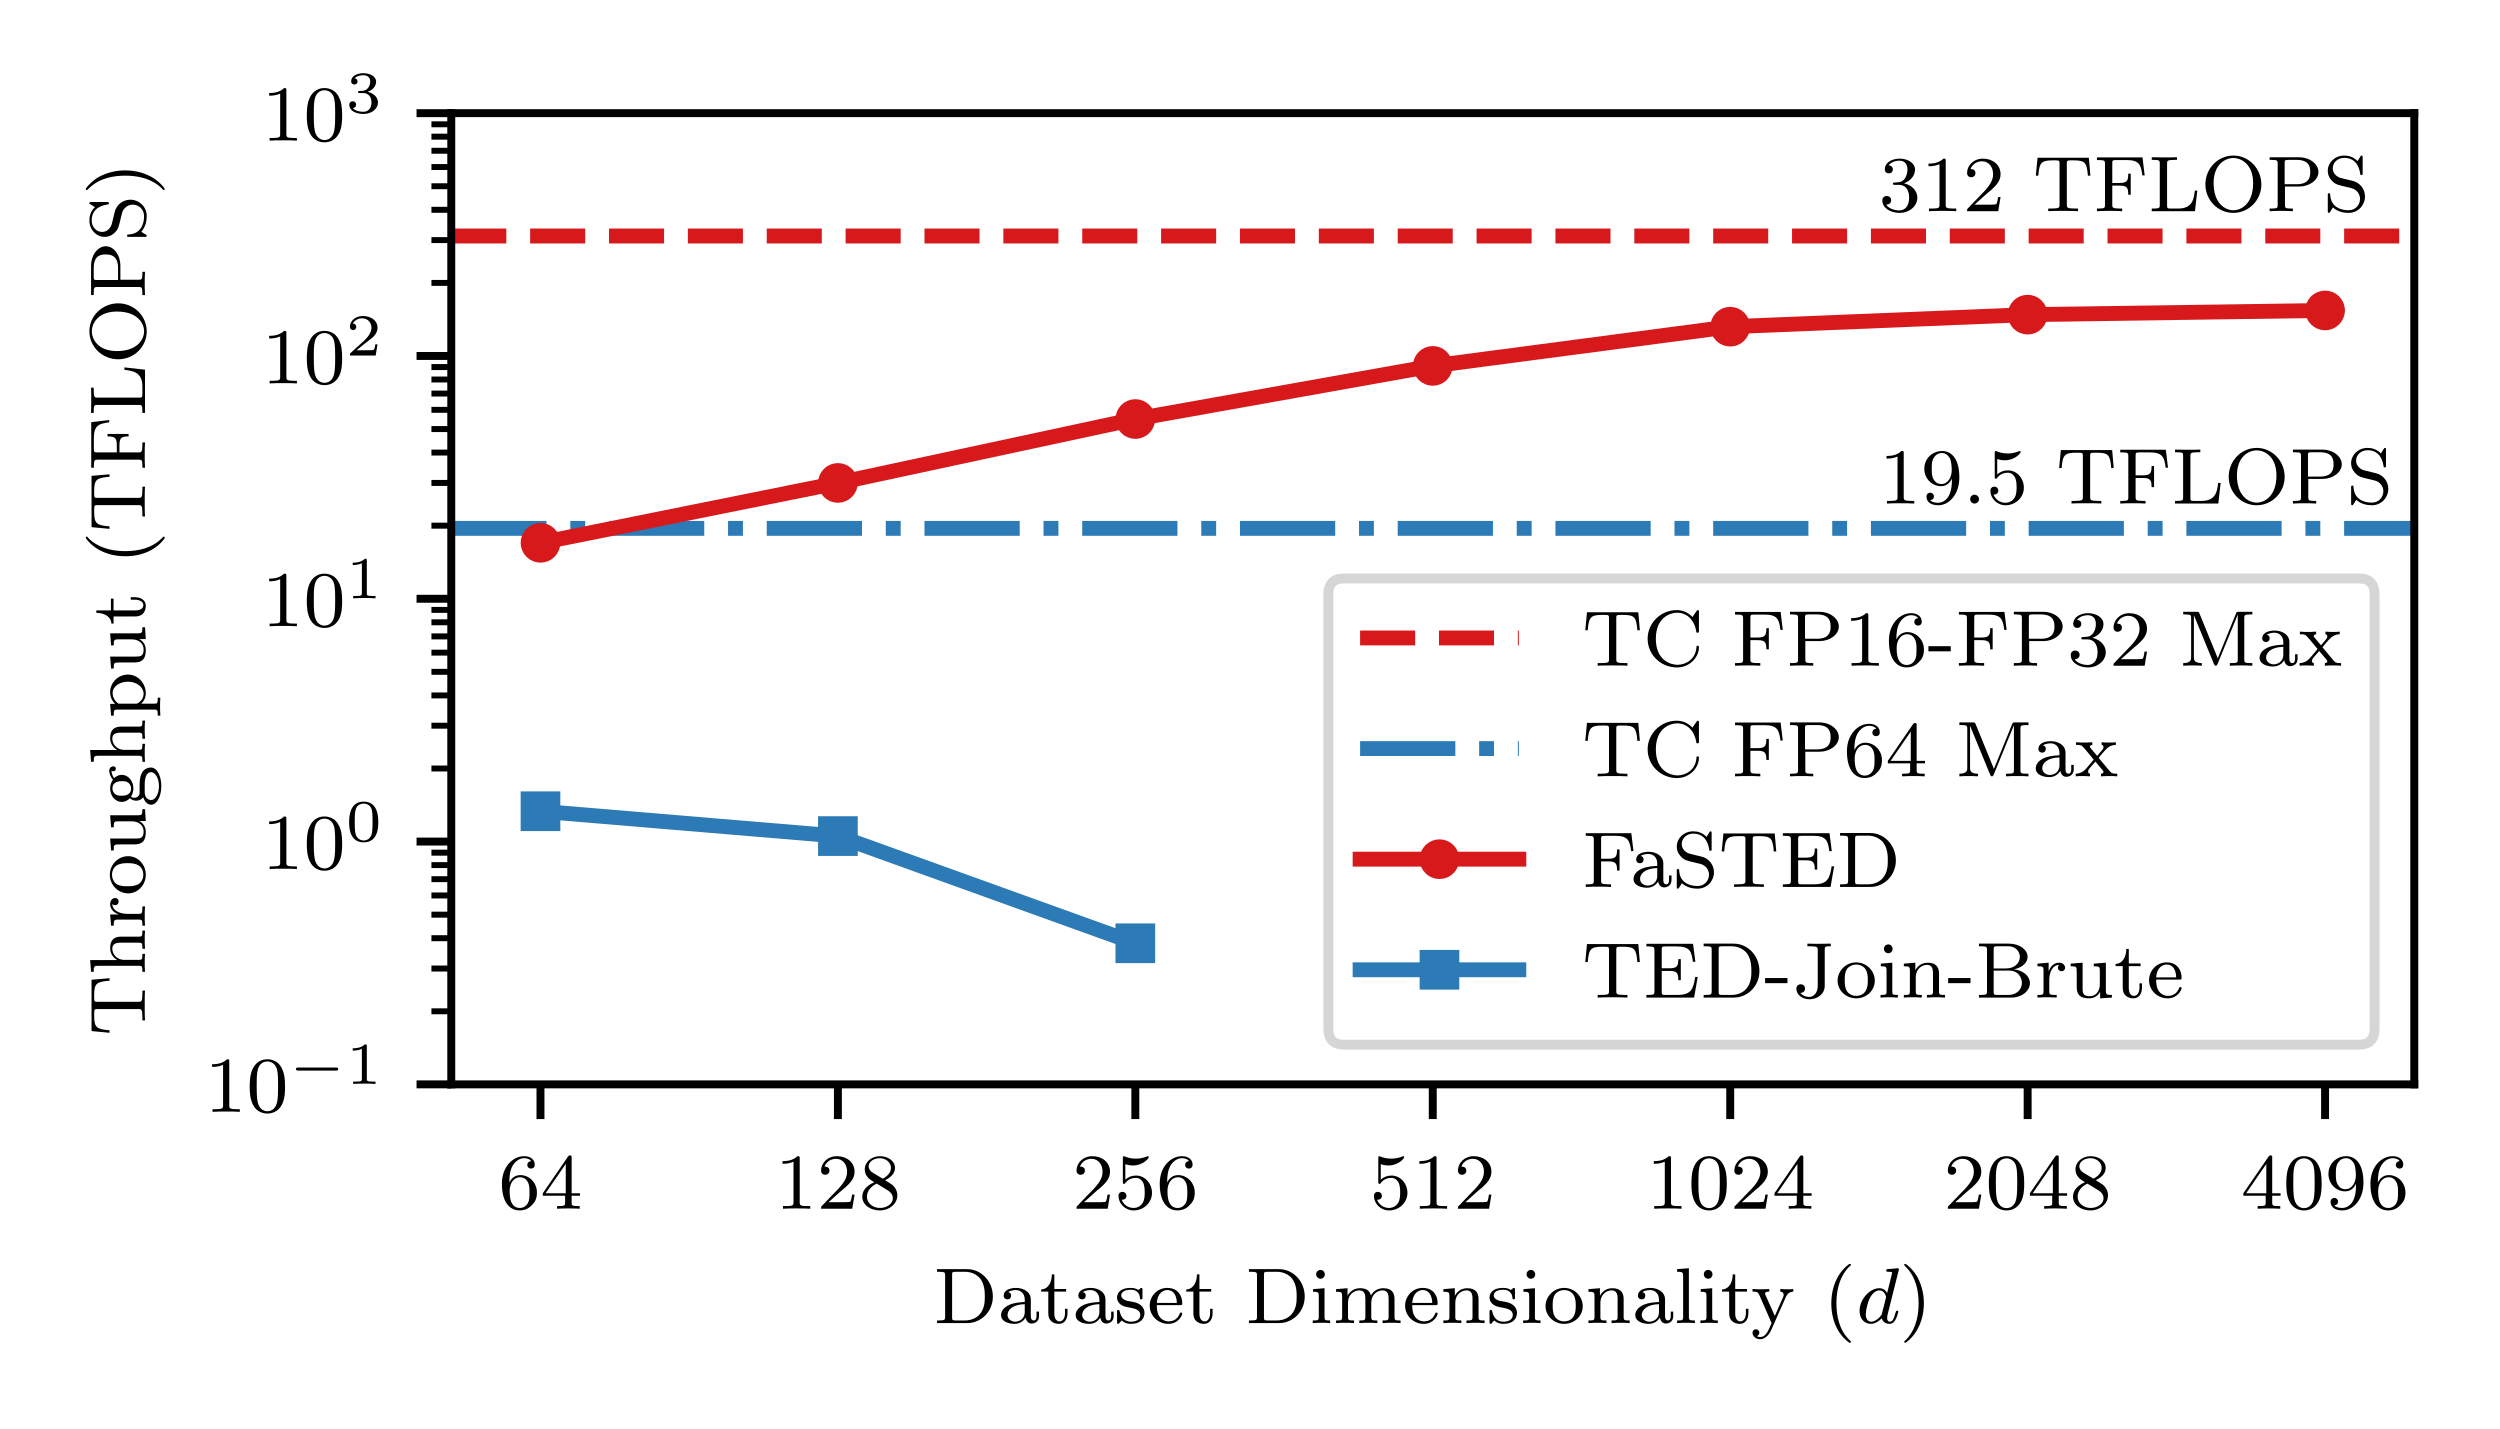 <?xml version="1.0" encoding="UTF-8"?>
<svg xmlns="http://www.w3.org/2000/svg" xmlns:xlink="http://www.w3.org/1999/xlink" width="252pt" height="144pt" viewBox="0 0 252 144">
<defs>
<g>
<g id="glyph-0-0">
<path d="M 1.094 -2.641 C 1.094 -3.297 1.156 -3.875 1.438 -4.359 C 1.688 -4.766 2.094 -5.094 2.594 -5.094 C 2.75 -5.094 3.109 -5.062 3.297 -4.797 C 2.938 -4.766 2.906 -4.5 2.906 -4.422 C 2.906 -4.172 3.094 -4.047 3.281 -4.047 C 3.422 -4.047 3.656 -4.125 3.656 -4.438 C 3.656 -4.906 3.297 -5.297 2.578 -5.297 C 1.469 -5.297 0.344 -4.25 0.344 -2.531 C 0.344 -0.359 1.359 0.172 2.125 0.172 C 2.516 0.172 2.922 0.062 3.281 -0.281 C 3.609 -0.594 3.875 -0.922 3.875 -1.625 C 3.875 -2.656 3.078 -3.391 2.203 -3.391 C 1.625 -3.391 1.281 -3.031 1.094 -2.641 Z M 2.125 -0.078 C 1.703 -0.078 1.438 -0.359 1.328 -0.594 C 1.141 -0.953 1.125 -1.484 1.125 -1.797 C 1.125 -2.578 1.547 -3.172 2.172 -3.172 C 2.562 -3.172 2.812 -2.969 2.953 -2.688 C 3.125 -2.391 3.125 -2.031 3.125 -1.625 C 3.125 -1.219 3.125 -0.875 2.969 -0.578 C 2.75 -0.219 2.484 -0.078 2.125 -0.078 Z M 2.125 -0.078 "/>
</g>
<g id="glyph-0-1">
<path d="M 3.141 -5.156 C 3.141 -5.312 3.141 -5.375 2.969 -5.375 C 2.875 -5.375 2.859 -5.375 2.781 -5.266 L 0.234 -1.562 L 0.234 -1.312 L 2.484 -1.312 L 2.484 -0.641 C 2.484 -0.344 2.469 -0.266 1.844 -0.266 L 1.672 -0.266 L 1.672 0 C 2.344 -0.031 2.359 -0.031 2.812 -0.031 C 3.266 -0.031 3.281 -0.031 3.953 0 L 3.953 -0.266 L 3.781 -0.266 C 3.156 -0.266 3.141 -0.344 3.141 -0.641 L 3.141 -1.312 L 3.984 -1.312 L 3.984 -1.562 L 3.141 -1.562 Z M 2.547 -4.516 L 2.547 -1.562 L 0.516 -1.562 Z M 2.547 -4.516 "/>
</g>
<g id="glyph-0-2">
<path d="M 2.5 -5.078 C 2.5 -5.297 2.484 -5.297 2.266 -5.297 C 1.938 -4.984 1.516 -4.797 0.766 -4.797 L 0.766 -4.531 C 0.984 -4.531 1.406 -4.531 1.875 -4.734 L 1.875 -0.656 C 1.875 -0.359 1.844 -0.266 1.094 -0.266 L 0.812 -0.266 L 0.812 0 C 1.141 -0.031 1.828 -0.031 2.188 -0.031 C 2.547 -0.031 3.234 -0.031 3.562 0 L 3.562 -0.266 L 3.281 -0.266 C 2.531 -0.266 2.5 -0.359 2.5 -0.656 Z M 2.5 -5.078 "/>
</g>
<g id="glyph-0-3">
<path d="M 2.25 -1.625 C 2.375 -1.75 2.703 -2.016 2.844 -2.125 C 3.328 -2.578 3.797 -3.016 3.797 -3.734 C 3.797 -4.688 3 -5.297 2.016 -5.297 C 1.047 -5.297 0.422 -4.578 0.422 -3.859 C 0.422 -3.469 0.734 -3.422 0.844 -3.422 C 1.016 -3.422 1.266 -3.531 1.266 -3.844 C 1.266 -4.25 0.859 -4.25 0.766 -4.25 C 1 -4.844 1.531 -5.031 1.922 -5.031 C 2.656 -5.031 3.047 -4.406 3.047 -3.734 C 3.047 -2.906 2.469 -2.297 1.516 -1.344 L 0.516 -0.297 C 0.422 -0.219 0.422 -0.203 0.422 0 L 3.562 0 L 3.797 -1.422 L 3.547 -1.422 C 3.531 -1.266 3.469 -0.875 3.375 -0.719 C 3.328 -0.656 2.719 -0.656 2.594 -0.656 L 1.172 -0.656 Z M 2.25 -1.625 "/>
</g>
<g id="glyph-0-4">
<path d="M 2.641 -2.875 C 3.094 -3.094 3.641 -3.484 3.641 -4.109 C 3.641 -4.875 2.859 -5.297 2.125 -5.297 C 1.281 -5.297 0.594 -4.719 0.594 -3.969 C 0.594 -3.672 0.688 -3.406 0.891 -3.172 C 1.031 -3 1.062 -2.984 1.547 -2.672 C 0.562 -2.234 0.344 -1.656 0.344 -1.219 C 0.344 -0.328 1.234 0.172 2.109 0.172 C 3.078 0.172 3.875 -0.5 3.875 -1.344 C 3.875 -1.844 3.609 -2.172 3.469 -2.312 C 3.344 -2.438 3.328 -2.453 2.641 -2.875 Z M 1.406 -3.625 C 1.172 -3.766 0.984 -4 0.984 -4.266 C 0.984 -4.766 1.531 -5.094 2.109 -5.094 C 2.719 -5.094 3.234 -4.672 3.234 -4.109 C 3.234 -3.656 2.875 -3.266 2.406 -3.031 Z M 1.797 -2.531 C 1.828 -2.516 2.734 -1.953 2.875 -1.875 C 3 -1.797 3.422 -1.547 3.422 -1.062 C 3.422 -0.453 2.766 -0.078 2.125 -0.078 C 1.406 -0.078 0.812 -0.562 0.812 -1.219 C 0.812 -1.812 1.25 -2.281 1.797 -2.531 Z M 1.797 -2.531 "/>
</g>
<g id="glyph-0-5">
<path d="M 1.109 -4.484 C 1.219 -4.453 1.531 -4.359 1.875 -4.359 C 2.875 -4.359 3.469 -5.062 3.469 -5.188 C 3.469 -5.281 3.422 -5.297 3.375 -5.297 C 3.359 -5.297 3.344 -5.297 3.281 -5.266 C 2.969 -5.141 2.594 -5.047 2.172 -5.047 C 1.703 -5.047 1.312 -5.156 1.062 -5.266 C 0.984 -5.297 0.969 -5.297 0.953 -5.297 C 0.859 -5.297 0.859 -5.219 0.859 -5.062 L 0.859 -2.734 C 0.859 -2.594 0.859 -2.5 0.984 -2.5 C 1.047 -2.5 1.062 -2.531 1.109 -2.594 C 1.203 -2.703 1.5 -3.109 2.188 -3.109 C 2.625 -3.109 2.844 -2.75 2.922 -2.594 C 3.047 -2.312 3.062 -1.938 3.062 -1.641 C 3.062 -1.344 3.062 -0.906 2.844 -0.562 C 2.688 -0.312 2.359 -0.078 1.938 -0.078 C 1.422 -0.078 0.922 -0.391 0.734 -0.922 C 0.75 -0.906 0.812 -0.906 0.812 -0.906 C 1.031 -0.906 1.219 -1.047 1.219 -1.297 C 1.219 -1.594 0.984 -1.703 0.828 -1.703 C 0.672 -1.703 0.422 -1.625 0.422 -1.281 C 0.422 -0.562 1.047 0.172 1.953 0.172 C 2.953 0.172 3.797 -0.609 3.797 -1.594 C 3.797 -2.516 3.125 -3.344 2.188 -3.344 C 1.797 -3.344 1.422 -3.219 1.109 -2.938 Z M 1.109 -4.484 "/>
</g>
<g id="glyph-0-6">
<path d="M 3.891 -2.547 C 3.891 -3.391 3.812 -3.906 3.547 -4.422 C 3.203 -5.125 2.547 -5.297 2.109 -5.297 C 1.109 -5.297 0.734 -4.547 0.625 -4.328 C 0.344 -3.75 0.328 -2.953 0.328 -2.547 C 0.328 -2.016 0.344 -1.219 0.734 -0.578 C 1.094 0.016 1.688 0.172 2.109 0.172 C 2.5 0.172 3.172 0.047 3.578 -0.734 C 3.875 -1.312 3.891 -2.031 3.891 -2.547 Z M 2.109 -0.062 C 1.844 -0.062 1.297 -0.188 1.125 -1.016 C 1.031 -1.469 1.031 -2.219 1.031 -2.641 C 1.031 -3.188 1.031 -3.75 1.125 -4.188 C 1.297 -5 1.906 -5.078 2.109 -5.078 C 2.375 -5.078 2.938 -4.938 3.094 -4.219 C 3.188 -3.781 3.188 -3.172 3.188 -2.641 C 3.188 -2.172 3.188 -1.453 3.094 -1 C 2.922 -0.172 2.375 -0.062 2.109 -0.062 Z M 2.109 -0.062 "/>
</g>
<g id="glyph-0-7">
<path d="M 3.125 -2.344 C 3.125 -0.406 2.203 -0.078 1.734 -0.078 C 1.562 -0.078 1.156 -0.094 0.938 -0.344 C 1.297 -0.375 1.312 -0.641 1.312 -0.719 C 1.312 -0.953 1.125 -1.094 0.938 -1.094 C 0.797 -1.094 0.562 -1 0.562 -0.703 C 0.562 -0.156 1.016 0.172 1.75 0.172 C 2.844 0.172 3.875 -0.922 3.875 -2.625 C 3.875 -4.688 2.953 -5.297 2.141 -5.297 C 1.188 -5.297 0.344 -4.562 0.344 -3.516 C 0.344 -2.5 1.125 -1.75 2.031 -1.75 C 2.594 -1.75 2.938 -2.109 3.125 -2.516 Z M 2.062 -1.969 C 1.688 -1.969 1.453 -2.141 1.281 -2.438 C 1.094 -2.719 1.094 -3.109 1.094 -3.516 C 1.094 -3.984 1.094 -4.312 1.312 -4.641 C 1.516 -4.938 1.766 -5.094 2.141 -5.094 C 2.672 -5.094 2.906 -4.562 2.938 -4.531 C 3.094 -4.141 3.109 -3.516 3.109 -3.359 C 3.109 -2.719 2.766 -1.969 2.062 -1.969 Z M 2.062 -1.969 "/>
</g>
<g id="glyph-0-8">
<path d="M 0.359 -5.438 L 0.359 -5.172 L 0.547 -5.172 C 1.156 -5.172 1.172 -5.094 1.172 -4.797 L 1.172 -0.641 C 1.172 -0.344 1.156 -0.266 0.547 -0.266 L 0.359 -0.266 L 0.359 0 L 3.391 0 C 4.828 0 5.984 -1.188 5.984 -2.672 C 5.984 -4.203 4.828 -5.438 3.391 -5.438 Z M 2.266 -0.266 C 1.891 -0.266 1.875 -0.312 1.875 -0.594 L 1.875 -4.859 C 1.875 -5.125 1.891 -5.172 2.266 -5.172 L 3.172 -5.172 C 3.797 -5.172 4.312 -4.922 4.672 -4.531 C 5.172 -3.922 5.172 -3.062 5.172 -2.672 C 5.172 -2.266 5.172 -1.484 4.672 -0.906 C 4.406 -0.578 3.891 -0.266 3.172 -0.266 Z M 2.266 -0.266 "/>
</g>
<g id="glyph-0-9">
<path d="M 3.344 -2.375 C 3.344 -3.156 2.594 -3.547 1.859 -3.547 C 1.203 -3.547 0.609 -3.297 0.609 -2.766 C 0.609 -2.531 0.781 -2.391 0.984 -2.391 C 1.219 -2.391 1.359 -2.547 1.359 -2.766 C 1.359 -2.953 1.25 -3.094 1.062 -3.125 C 1.359 -3.328 1.797 -3.328 1.844 -3.328 C 2.297 -3.328 2.734 -3.016 2.734 -2.359 L 2.734 -2.125 C 2.281 -2.094 1.75 -2.078 1.188 -1.844 C 0.484 -1.531 0.344 -1.078 0.344 -0.812 C 0.344 -0.125 1.156 0.078 1.703 0.078 C 2.281 0.078 2.641 -0.25 2.828 -0.562 C 2.859 -0.266 3.062 0.047 3.422 0.047 C 3.5 0.047 4.172 0.016 4.172 -0.719 L 4.172 -1.156 L 3.922 -1.156 L 3.922 -0.719 C 3.922 -0.391 3.812 -0.266 3.641 -0.266 C 3.344 -0.266 3.344 -0.625 3.344 -0.719 Z M 2.734 -1.125 C 2.734 -0.344 2.094 -0.141 1.766 -0.141 C 1.359 -0.141 1 -0.422 1 -0.812 C 1 -1.328 1.5 -1.875 2.734 -1.906 Z M 2.734 -1.125 "/>
</g>
<g id="glyph-0-10">
<path d="M 1.484 -3.172 L 2.672 -3.172 L 2.672 -3.438 L 1.484 -3.438 L 1.484 -4.906 L 1.234 -4.906 C 1.234 -4.172 0.906 -3.422 0.156 -3.391 L 0.156 -3.172 L 0.875 -3.172 L 0.875 -1 C 0.875 -0.062 1.594 0.078 1.953 0.078 C 2.5 0.078 2.812 -0.391 2.812 -1 L 2.812 -1.438 L 2.562 -1.438 L 2.562 -1.016 C 2.562 -0.469 2.312 -0.172 2.016 -0.172 C 1.484 -0.172 1.484 -0.859 1.484 -0.984 Z M 1.484 -3.172 "/>
</g>
<g id="glyph-0-11">
<path d="M 2.844 -3.344 C 2.844 -3.469 2.844 -3.547 2.734 -3.547 C 2.688 -3.547 2.672 -3.547 2.547 -3.422 C 2.531 -3.422 2.453 -3.344 2.438 -3.344 C 2.422 -3.344 2.406 -3.344 2.359 -3.375 C 2.234 -3.469 2 -3.547 1.641 -3.547 C 0.531 -3.547 0.281 -2.953 0.281 -2.562 C 0.281 -2.172 0.578 -1.938 0.594 -1.906 C 0.922 -1.672 1.094 -1.641 1.641 -1.547 C 2.016 -1.469 2.625 -1.359 2.625 -0.828 C 2.625 -0.516 2.422 -0.141 1.688 -0.141 C 0.875 -0.141 0.641 -0.766 0.547 -1.188 C 0.516 -1.297 0.5 -1.328 0.406 -1.328 C 0.281 -1.328 0.281 -1.266 0.281 -1.109 L 0.281 -0.125 C 0.281 0 0.281 0.078 0.375 0.078 C 0.438 0.078 0.438 0.078 0.578 -0.078 C 0.625 -0.125 0.703 -0.219 0.75 -0.266 C 1.109 0.062 1.484 0.078 1.688 0.078 C 2.703 0.078 3.047 -0.5 3.047 -1.031 C 3.047 -1.406 2.828 -1.969 1.875 -2.141 C 1.812 -2.156 1.359 -2.234 1.328 -2.234 C 1.078 -2.297 0.703 -2.469 0.703 -2.781 C 0.703 -3.016 0.891 -3.359 1.641 -3.359 C 2.531 -3.359 2.578 -2.703 2.594 -2.484 C 2.594 -2.422 2.656 -2.391 2.703 -2.391 C 2.844 -2.391 2.844 -2.453 2.844 -2.594 Z M 2.844 -3.344 "/>
</g>
<g id="glyph-0-12">
<path d="M 3.297 -1.812 C 3.469 -1.812 3.516 -1.812 3.516 -2 C 3.516 -2.703 3.125 -3.547 2 -3.547 C 1.016 -3.547 0.234 -2.734 0.234 -1.75 C 0.234 -0.719 1.094 0.078 2.109 0.078 C 3.109 0.078 3.516 -0.766 3.516 -0.953 C 3.516 -0.984 3.484 -1.062 3.391 -1.062 C 3.297 -1.062 3.281 -1.016 3.266 -0.969 C 2.984 -0.188 2.297 -0.172 2.156 -0.172 C 1.797 -0.172 1.422 -0.328 1.188 -0.703 C 0.953 -1.062 0.953 -1.578 0.953 -1.812 Z M 0.953 -2.031 C 1.031 -3.141 1.703 -3.328 2 -3.328 C 2.938 -3.328 2.969 -2.203 2.969 -2.031 Z M 0.953 -2.031 "/>
</g>
<g id="glyph-0-13">
<path d="M 1.547 -4.906 C 1.547 -5.141 1.375 -5.359 1.109 -5.359 C 0.875 -5.359 0.672 -5.172 0.672 -4.922 C 0.672 -4.641 0.906 -4.469 1.109 -4.469 C 1.391 -4.469 1.547 -4.703 1.547 -4.906 Z M 0.359 -3.422 L 0.359 -3.156 C 0.875 -3.156 0.938 -3.109 0.938 -2.719 L 0.938 -0.625 C 0.938 -0.266 0.844 -0.266 0.328 -0.266 L 0.328 0 C 0.641 -0.031 1.094 -0.031 1.219 -0.031 C 1.312 -0.031 1.797 -0.031 2.078 0 L 2.078 -0.266 C 1.547 -0.266 1.516 -0.297 1.516 -0.609 L 1.516 -3.516 Z M 0.359 -3.422 "/>
</g>
<g id="glyph-0-14">
<path d="M 6.219 -2.422 C 6.219 -3.062 5.938 -3.516 5.078 -3.516 C 4.344 -3.516 3.969 -3.016 3.844 -2.781 C 3.703 -3.359 3.25 -3.516 2.734 -3.516 C 1.953 -3.516 1.594 -2.969 1.484 -2.75 L 1.484 -3.516 L 0.328 -3.422 L 0.328 -3.156 C 0.875 -3.156 0.938 -3.109 0.938 -2.719 L 0.938 -0.625 C 0.938 -0.266 0.844 -0.266 0.328 -0.266 L 0.328 0 C 0.672 -0.031 1.016 -0.031 1.234 -0.031 C 1.469 -0.031 1.797 -0.031 2.141 0 L 2.141 -0.266 C 1.641 -0.266 1.531 -0.266 1.531 -0.625 L 1.531 -2.062 C 1.531 -2.906 2.172 -3.297 2.672 -3.297 C 3.188 -3.297 3.281 -2.891 3.281 -2.453 L 3.281 -0.625 C 3.281 -0.266 3.172 -0.266 2.672 -0.266 L 2.672 0 C 3.016 -0.031 3.359 -0.031 3.578 -0.031 C 3.812 -0.031 4.141 -0.031 4.484 0 L 4.484 -0.266 C 3.969 -0.266 3.875 -0.266 3.875 -0.625 L 3.875 -2.062 C 3.875 -2.906 4.516 -3.297 5.016 -3.297 C 5.531 -3.297 5.625 -2.891 5.625 -2.453 L 5.625 -0.625 C 5.625 -0.266 5.516 -0.266 5.016 -0.266 L 5.016 0 C 5.359 -0.031 5.703 -0.031 5.922 -0.031 C 6.156 -0.031 6.484 -0.031 6.828 0 L 6.828 -0.266 C 6.312 -0.266 6.219 -0.266 6.219 -0.625 Z M 6.219 -2.422 "/>
</g>
<g id="glyph-0-15">
<path d="M 3.875 -2.422 C 3.875 -3.078 3.562 -3.516 2.734 -3.516 C 1.938 -3.516 1.578 -2.938 1.484 -2.75 L 1.484 -3.516 L 0.328 -3.422 L 0.328 -3.156 C 0.875 -3.156 0.938 -3.109 0.938 -2.719 L 0.938 -0.625 C 0.938 -0.266 0.844 -0.266 0.328 -0.266 L 0.328 0 C 0.672 -0.031 1.016 -0.031 1.234 -0.031 C 1.469 -0.031 1.797 -0.031 2.141 0 L 2.141 -0.266 C 1.641 -0.266 1.531 -0.266 1.531 -0.625 L 1.531 -2.062 C 1.531 -2.906 2.172 -3.297 2.656 -3.297 C 3.141 -3.297 3.266 -2.953 3.266 -2.453 L 3.266 -0.625 C 3.266 -0.266 3.172 -0.266 2.656 -0.266 L 2.656 0 C 3 -0.031 3.359 -0.031 3.562 -0.031 C 3.797 -0.031 4.141 -0.031 4.484 0 L 4.484 -0.266 C 3.969 -0.266 3.875 -0.266 3.875 -0.625 Z M 3.875 -2.422 "/>
</g>
<g id="glyph-0-16">
<path d="M 3.984 -1.703 C 3.984 -2.688 3.156 -3.547 2.109 -3.547 C 1.062 -3.547 0.234 -2.688 0.234 -1.703 C 0.234 -0.703 1.094 0.078 2.109 0.078 C 3.141 0.078 3.984 -0.703 3.984 -1.703 Z M 2.109 -0.172 C 1.688 -0.172 1.344 -0.375 1.172 -0.656 C 0.969 -0.984 0.953 -1.375 0.953 -1.766 C 0.953 -2.078 0.953 -2.547 1.188 -2.891 C 1.406 -3.172 1.734 -3.328 2.109 -3.328 C 2.531 -3.328 2.875 -3.125 3.047 -2.859 C 3.266 -2.516 3.281 -2.094 3.281 -1.766 C 3.281 -1.406 3.266 -0.969 3.031 -0.625 C 2.828 -0.312 2.469 -0.172 2.109 -0.172 Z M 2.109 -0.172 "/>
</g>
<g id="glyph-0-17">
<path d="M 1.516 -5.531 L 0.328 -5.438 L 0.328 -5.172 C 0.875 -5.172 0.938 -5.125 0.938 -4.734 L 0.938 -0.625 C 0.938 -0.266 0.844 -0.266 0.328 -0.266 L 0.328 0 C 0.641 -0.031 1.094 -0.031 1.234 -0.031 C 1.391 -0.031 1.812 -0.031 2.125 0 L 2.125 -0.266 C 1.625 -0.266 1.516 -0.266 1.516 -0.625 Z M 1.516 -5.531 "/>
</g>
<g id="glyph-0-18">
<path d="M 3.531 -2.625 C 3.734 -3.078 4.031 -3.156 4.281 -3.172 L 4.281 -3.438 C 4.016 -3.406 4 -3.406 3.656 -3.406 C 3.625 -3.406 3.203 -3.406 2.969 -3.438 L 2.969 -3.172 C 3.203 -3.156 3.312 -3.031 3.312 -2.844 C 3.312 -2.797 3.312 -2.734 3.266 -2.641 L 2.422 -0.719 L 1.484 -2.812 C 1.438 -2.922 1.438 -2.938 1.438 -2.969 C 1.438 -3.156 1.688 -3.172 1.859 -3.172 L 1.859 -3.438 C 1.5 -3.406 1.156 -3.406 0.984 -3.406 C 0.812 -3.406 0.438 -3.406 0.172 -3.438 L 0.172 -3.172 C 0.594 -3.172 0.703 -3.156 0.844 -2.859 L 2.094 0 C 1.734 0.844 1.5 1.406 0.938 1.406 C 0.734 1.406 0.609 1.312 0.609 1.312 C 0.672 1.297 0.859 1.203 0.859 0.969 C 0.859 0.75 0.688 0.625 0.516 0.625 C 0.344 0.625 0.172 0.734 0.172 0.984 C 0.172 1.328 0.516 1.625 0.938 1.625 C 1.656 1.625 2.031 0.766 2.062 0.688 Z M 3.531 -2.625 "/>
</g>
<g id="glyph-0-19">
<path d="M 2.656 1.984 C 2.719 1.984 2.812 1.984 2.812 1.891 C 2.812 1.859 2.812 1.859 2.703 1.75 C 1.609 0.719 1.344 -0.75 1.344 -1.984 C 1.344 -4.281 2.281 -5.359 2.688 -5.734 C 2.812 -5.828 2.812 -5.844 2.812 -5.875 C 2.812 -5.922 2.781 -5.969 2.703 -5.969 C 2.578 -5.969 2.172 -5.562 2.109 -5.5 C 1.047 -4.375 0.828 -2.953 0.828 -1.984 C 0.828 -0.203 1.562 1.234 2.656 1.984 Z M 2.656 1.984 "/>
</g>
<g id="glyph-0-20">
<path d="M 2.469 -1.984 C 2.469 -2.75 2.328 -3.656 1.844 -4.594 C 1.453 -5.328 0.719 -5.969 0.578 -5.969 C 0.5 -5.969 0.484 -5.922 0.484 -5.875 C 0.484 -5.844 0.484 -5.828 0.578 -5.734 C 1.688 -4.672 1.938 -3.219 1.938 -1.984 C 1.938 0.297 1 1.375 0.594 1.75 C 0.484 1.844 0.484 1.859 0.484 1.891 C 0.484 1.938 0.5 1.984 0.578 1.984 C 0.703 1.984 1.109 1.578 1.172 1.516 C 2.234 0.391 2.469 -1.031 2.469 -1.984 Z M 2.469 -1.984 "/>
</g>
<g id="glyph-0-21">
<path d="M 2.016 -2.656 C 2.641 -2.656 3.047 -2.203 3.047 -1.359 C 3.047 -0.359 2.484 -0.078 2.062 -0.078 C 1.625 -0.078 1.016 -0.234 0.734 -0.656 C 1.031 -0.656 1.234 -0.844 1.234 -1.094 C 1.234 -1.359 1.047 -1.531 0.781 -1.531 C 0.578 -1.531 0.344 -1.406 0.344 -1.078 C 0.344 -0.328 1.156 0.172 2.078 0.172 C 3.125 0.172 3.875 -0.562 3.875 -1.359 C 3.875 -2.031 3.344 -2.625 2.531 -2.812 C 3.156 -3.031 3.641 -3.562 3.641 -4.203 C 3.641 -4.844 2.922 -5.297 2.094 -5.297 C 1.234 -5.297 0.594 -4.844 0.594 -4.234 C 0.594 -3.938 0.781 -3.812 1 -3.812 C 1.25 -3.812 1.406 -3.984 1.406 -4.219 C 1.406 -4.516 1.141 -4.625 0.969 -4.625 C 1.312 -5.062 1.922 -5.094 2.062 -5.094 C 2.266 -5.094 2.875 -5.031 2.875 -4.203 C 2.875 -3.656 2.641 -3.312 2.531 -3.188 C 2.297 -2.938 2.109 -2.922 1.625 -2.891 C 1.469 -2.891 1.406 -2.875 1.406 -2.766 C 1.406 -2.656 1.484 -2.656 1.625 -2.656 Z M 2.016 -2.656 "/>
</g>
<g id="glyph-0-22">
<path d="M 5.641 -5.391 L 0.469 -5.391 L 0.297 -3.578 L 0.547 -3.578 C 0.656 -4.922 0.844 -5.125 2.062 -5.125 C 2.219 -5.125 2.469 -5.125 2.531 -5.109 C 2.672 -5.078 2.688 -5 2.688 -4.797 L 2.688 -0.656 C 2.688 -0.375 2.688 -0.266 1.859 -0.266 L 1.547 -0.266 L 1.547 0 C 1.844 -0.031 2.703 -0.031 3.047 -0.031 C 3.391 -0.031 4.25 -0.031 4.547 0 L 4.547 -0.266 L 4.25 -0.266 C 3.422 -0.266 3.422 -0.375 3.422 -0.656 L 3.422 -4.797 C 3.422 -4.984 3.422 -5.078 3.578 -5.109 C 3.656 -5.125 3.891 -5.125 4.047 -5.125 C 5.266 -5.125 5.438 -4.922 5.547 -3.578 L 5.797 -3.578 Z M 5.641 -5.391 "/>
</g>
<g id="glyph-0-23">
<path d="M 4.938 -5.422 L 0.344 -5.422 L 0.344 -5.156 L 0.531 -5.156 C 1.141 -5.156 1.156 -5.062 1.156 -4.766 L 1.156 -0.641 C 1.156 -0.344 1.141 -0.266 0.531 -0.266 L 0.344 -0.266 L 0.344 0 C 1.031 -0.031 1.047 -0.031 1.578 -0.031 C 1.953 -0.031 2.531 -0.031 2.891 0 L 2.891 -0.266 L 2.641 -0.266 C 1.891 -0.266 1.891 -0.375 1.891 -0.656 L 1.891 -2.578 L 2.625 -2.578 C 3.406 -2.578 3.5 -2.328 3.5 -1.656 L 3.75 -1.656 L 3.75 -3.781 L 3.5 -3.781 C 3.5 -3.094 3.406 -2.844 2.625 -2.844 L 1.891 -2.844 L 1.891 -4.828 C 1.891 -5.094 1.906 -5.156 2.266 -5.156 L 3.328 -5.156 C 4.625 -5.156 4.781 -4.656 4.922 -3.609 L 5.156 -3.609 Z M 4.938 -5.422 "/>
</g>
<g id="glyph-0-24">
<path d="M 4.938 -2.078 L 4.688 -2.078 C 4.594 -1.25 4.469 -0.266 3.016 -0.266 L 2.266 -0.266 C 1.906 -0.266 1.891 -0.312 1.891 -0.594 L 1.891 -4.797 C 1.891 -5.062 1.891 -5.172 2.641 -5.172 L 2.891 -5.172 L 2.891 -5.438 C 2.531 -5.422 1.953 -5.422 1.578 -5.422 C 1.047 -5.422 1.031 -5.422 0.344 -5.438 L 0.344 -5.172 L 0.531 -5.172 C 1.141 -5.172 1.156 -5.094 1.156 -4.797 L 1.156 -0.641 C 1.156 -0.344 1.141 -0.266 0.531 -0.266 L 0.344 -0.266 L 0.344 0 L 4.703 0 Z M 4.938 -2.078 "/>
</g>
<g id="glyph-0-25">
<path d="M 6.109 -2.703 C 6.109 -4.297 4.844 -5.609 3.297 -5.609 C 1.719 -5.609 0.469 -4.297 0.469 -2.703 C 0.469 -1.078 1.766 0.172 3.281 0.172 C 4.828 0.172 6.109 -1.094 6.109 -2.703 Z M 3.297 -0.094 C 2.422 -0.094 1.297 -0.828 1.297 -2.828 C 1.297 -4.719 2.469 -5.359 3.281 -5.359 C 4.141 -5.359 5.281 -4.688 5.281 -2.828 C 5.281 -0.797 4.125 -0.094 3.297 -0.094 Z M 3.297 -0.094 "/>
</g>
<g id="glyph-0-26">
<path d="M 1.906 -2.484 L 3.359 -2.484 C 4.328 -2.484 5.281 -3.109 5.281 -3.953 C 5.281 -4.734 4.438 -5.438 3.297 -5.438 L 0.359 -5.438 L 0.359 -5.172 L 0.547 -5.172 C 1.156 -5.172 1.172 -5.094 1.172 -4.797 L 1.172 -0.641 C 1.172 -0.344 1.156 -0.266 0.547 -0.266 L 0.359 -0.266 L 0.359 0 C 1.047 -0.031 1.062 -0.031 1.531 -0.031 C 2.016 -0.031 2.031 -0.031 2.703 0 L 2.703 -0.266 L 2.531 -0.266 C 1.922 -0.266 1.906 -0.344 1.906 -0.641 Z M 1.875 -2.719 L 1.875 -4.859 C 1.875 -5.125 1.891 -5.172 2.266 -5.172 L 3.094 -5.172 C 4.453 -5.172 4.453 -4.312 4.453 -3.953 C 4.453 -3.609 4.453 -2.719 3.094 -2.719 Z M 1.875 -2.719 "/>
</g>
<g id="glyph-0-27">
<path d="M 1.859 -3.328 C 1.344 -3.438 0.969 -3.844 0.969 -4.328 C 0.969 -4.875 1.438 -5.375 2.125 -5.375 C 3.5 -5.375 3.688 -4.078 3.734 -3.781 C 3.75 -3.688 3.75 -3.641 3.859 -3.641 C 3.984 -3.641 3.984 -3.688 3.984 -3.844 L 3.984 -5.406 C 3.984 -5.531 3.984 -5.609 3.875 -5.609 C 3.812 -5.609 3.797 -5.594 3.75 -5.5 L 3.469 -5.047 C 3.062 -5.484 2.562 -5.609 2.125 -5.609 C 1.172 -5.609 0.469 -4.891 0.469 -4.078 C 0.469 -3.469 0.812 -3.141 0.969 -2.984 C 1.25 -2.703 1.516 -2.641 2.375 -2.438 C 3.062 -2.281 3.172 -2.25 3.438 -1.969 C 3.516 -1.891 3.719 -1.625 3.719 -1.234 C 3.719 -0.672 3.297 -0.094 2.547 -0.094 C 1.672 -0.094 0.766 -0.516 0.719 -1.625 C 0.703 -1.75 0.703 -1.812 0.594 -1.812 C 0.469 -1.812 0.469 -1.75 0.469 -1.594 L 0.469 -0.047 C 0.469 0.094 0.469 0.172 0.578 0.172 C 0.641 0.172 0.641 0.156 0.703 0.078 C 0.734 0.031 0.766 -0.047 0.984 -0.375 C 1.484 0.062 2.078 0.172 2.562 0.172 C 3.547 0.172 4.219 -0.625 4.219 -1.469 C 4.219 -2.172 3.766 -2.875 2.953 -3.062 Z M 1.859 -3.328 "/>
</g>
<g id="glyph-0-28">
<path d="M 1.625 -0.438 C 1.625 -0.703 1.406 -0.891 1.172 -0.891 C 0.906 -0.891 0.734 -0.672 0.734 -0.453 C 0.734 -0.172 0.953 0 1.172 0 C 1.438 0 1.625 -0.219 1.625 -0.438 Z M 1.625 -0.438 "/>
</g>
<g id="glyph-0-29">
<path d="M 5.641 -5.406 C 5.641 -5.531 5.641 -5.609 5.531 -5.609 C 5.469 -5.609 5.469 -5.609 5.391 -5.5 L 4.984 -4.906 C 4.703 -5.219 4.172 -5.609 3.406 -5.609 C 1.812 -5.609 0.469 -4.328 0.469 -2.719 C 0.469 -1.109 1.797 0.172 3.422 0.172 C 4.75 0.172 5.641 -0.891 5.641 -1.859 C 5.641 -1.938 5.641 -2.016 5.5 -2.016 C 5.422 -2.016 5.391 -1.969 5.391 -1.891 C 5.328 -0.672 4.328 -0.094 3.484 -0.094 C 2.812 -0.094 1.297 -0.516 1.297 -2.719 C 1.297 -4.875 2.734 -5.344 3.484 -5.344 C 4.234 -5.344 5.156 -4.812 5.375 -3.438 C 5.375 -3.375 5.391 -3.328 5.5 -3.328 C 5.641 -3.328 5.641 -3.375 5.641 -3.531 Z M 5.641 -5.406 "/>
</g>
<g id="glyph-0-30">
<path d="M 2.344 -1.453 L 2.344 -1.969 L 0.094 -1.969 L 0.094 -1.453 Z M 2.344 -1.453 "/>
</g>
<g id="glyph-0-31">
<path d="M 2.031 -5.266 C 1.953 -5.422 1.953 -5.438 1.734 -5.438 L 0.391 -5.438 L 0.391 -5.172 L 0.562 -5.172 C 1.172 -5.172 1.188 -5.094 1.188 -4.797 L 1.188 -0.859 C 1.188 -0.641 1.188 -0.266 0.391 -0.266 L 0.391 0 C 0.75 -0.031 1.125 -0.031 1.328 -0.031 C 1.531 -0.031 1.906 -0.031 2.266 0 L 2.266 -0.266 C 1.469 -0.266 1.469 -0.641 1.469 -0.859 L 1.469 -5.094 L 3.484 -0.188 C 3.531 -0.094 3.562 0 3.672 0 C 3.781 0 3.812 -0.094 3.859 -0.188 L 5.891 -5.156 L 5.891 -0.641 C 5.891 -0.344 5.875 -0.266 5.266 -0.266 L 5.094 -0.266 L 5.094 0 C 5.719 -0.031 5.734 -0.031 6.219 -0.031 C 6.703 -0.031 6.719 -0.031 7.359 0 L 7.359 -0.266 L 7.188 -0.266 C 6.562 -0.266 6.547 -0.344 6.547 -0.641 L 6.547 -4.797 C 6.547 -5.094 6.562 -5.172 7.188 -5.172 L 7.359 -5.172 L 7.359 -5.438 L 6.016 -5.438 C 5.797 -5.438 5.781 -5.422 5.719 -5.281 L 3.875 -0.75 Z M 2.031 -5.266 "/>
</g>
<g id="glyph-0-32">
<path d="M 2.453 -1.859 C 2.672 -2.141 2.906 -2.422 3.141 -2.672 C 3.406 -2.953 3.688 -3.156 4.188 -3.172 L 4.188 -3.438 C 3.875 -3.406 3.859 -3.406 3.5 -3.406 C 3.469 -3.406 3 -3.406 2.75 -3.438 L 2.75 -3.172 C 2.906 -3.156 2.938 -3.062 2.938 -2.953 C 2.938 -2.859 2.891 -2.75 2.797 -2.641 L 2.297 -2.062 L 1.672 -2.812 C 1.562 -2.922 1.562 -2.969 1.562 -2.984 C 1.562 -3.047 1.625 -3.156 1.812 -3.172 L 1.812 -3.438 C 1.5 -3.406 1.047 -3.406 0.969 -3.406 C 0.828 -3.406 0.422 -3.406 0.172 -3.438 L 0.172 -3.172 C 0.719 -3.172 0.719 -3.156 1.141 -2.672 L 1.953 -1.688 L 1.234 -0.828 C 1.031 -0.609 0.734 -0.281 0.141 -0.266 L 0.141 0 C 0.438 -0.031 0.484 -0.031 0.828 -0.031 C 0.844 -0.031 1.328 -0.031 1.578 0 L 1.578 -0.266 C 1.469 -0.281 1.391 -0.328 1.391 -0.484 C 1.391 -0.625 1.484 -0.734 1.5 -0.766 C 1.703 -1.016 1.922 -1.25 2.125 -1.484 L 2.781 -0.703 C 2.938 -0.516 2.938 -0.5 2.938 -0.453 C 2.938 -0.375 2.891 -0.266 2.688 -0.266 L 2.688 0 C 3.031 -0.031 3.391 -0.031 3.547 -0.031 C 3.688 -0.031 4.094 -0.031 4.328 0 L 4.328 -0.266 C 3.844 -0.266 3.766 -0.297 3.547 -0.547 Z M 2.453 -1.859 "/>
</g>
<g id="glyph-0-33">
<path d="M 5.516 -2.078 L 5.266 -2.078 C 5.062 -0.875 4.891 -0.266 3.453 -0.266 L 2.266 -0.266 C 1.906 -0.266 1.891 -0.312 1.891 -0.594 L 1.891 -2.688 L 2.656 -2.688 C 3.453 -2.688 3.562 -2.453 3.562 -1.75 L 3.812 -1.75 L 3.812 -3.875 L 3.562 -3.875 C 3.562 -3.188 3.453 -2.953 2.656 -2.953 L 1.891 -2.953 L 1.891 -4.828 C 1.891 -5.094 1.906 -5.156 2.266 -5.156 L 3.406 -5.156 C 4.719 -5.156 4.891 -4.672 5.031 -3.609 L 5.281 -3.609 L 5.047 -5.422 L 0.344 -5.422 L 0.344 -5.156 L 0.531 -5.156 C 1.141 -5.156 1.156 -5.062 1.156 -4.766 L 1.156 -0.641 C 1.156 -0.344 1.141 -0.266 0.531 -0.266 L 0.344 -0.266 L 0.344 0 L 5.156 0 Z M 5.516 -2.078 "/>
</g>
<g id="glyph-0-34">
<path d="M 3.281 -4.828 C 3.281 -5.172 3.375 -5.172 3.891 -5.172 L 3.891 -5.438 C 3.484 -5.422 3.266 -5.422 2.812 -5.422 C 2.469 -5.422 1.859 -5.422 1.531 -5.438 L 1.531 -5.172 L 1.797 -5.172 C 2.547 -5.172 2.578 -5.078 2.578 -4.797 L 2.578 -1.188 C 2.578 -0.453 2.141 -0.062 1.719 -0.062 C 1.375 -0.062 1.016 -0.219 0.828 -0.469 C 1.047 -0.469 1.297 -0.609 1.297 -0.906 C 1.297 -1.188 1.078 -1.344 0.859 -1.344 C 0.688 -1.344 0.422 -1.234 0.422 -0.891 C 0.422 -0.297 1 0.172 1.75 0.172 C 2.484 0.172 3.281 -0.312 3.281 -1.188 Z M 3.281 -4.828 "/>
</g>
<g id="glyph-0-35">
<path d="M 0.375 -5.438 L 0.375 -5.172 L 0.562 -5.172 C 1.172 -5.172 1.188 -5.094 1.188 -4.797 L 1.188 -0.641 C 1.188 -0.344 1.172 -0.266 0.562 -0.266 L 0.375 -0.266 L 0.375 0 L 3.641 0 C 4.734 0 5.516 -0.703 5.516 -1.453 C 5.516 -2.109 4.906 -2.734 3.906 -2.844 C 4.766 -3.031 5.281 -3.547 5.281 -4.094 C 5.281 -4.812 4.484 -5.438 3.406 -5.438 Z M 1.859 -2.938 L 1.859 -4.859 C 1.859 -5.125 1.875 -5.172 2.25 -5.172 L 3.359 -5.172 C 4.141 -5.172 4.5 -4.562 4.5 -4.094 C 4.5 -3.547 4.031 -2.938 3.109 -2.938 Z M 2.25 -0.266 C 1.875 -0.266 1.859 -0.312 1.859 -0.594 L 1.859 -2.719 L 3.484 -2.719 C 4.25 -2.719 4.703 -2.094 4.703 -1.469 C 4.703 -0.828 4.172 -0.266 3.359 -0.266 Z M 2.25 -0.266 "/>
</g>
<g id="glyph-0-36">
<path d="M 1.469 -1.812 C 1.469 -2.422 1.719 -3.281 2.484 -3.297 C 2.438 -3.266 2.344 -3.203 2.344 -3.016 C 2.344 -2.766 2.547 -2.656 2.703 -2.656 C 2.891 -2.656 3.062 -2.781 3.062 -3.016 C 3.062 -3.297 2.812 -3.516 2.453 -3.516 C 1.938 -3.516 1.578 -3.125 1.422 -2.672 L 1.406 -2.672 L 1.406 -3.516 L 0.281 -3.422 L 0.281 -3.156 C 0.828 -3.156 0.891 -3.109 0.891 -2.719 L 0.891 -0.625 C 0.891 -0.266 0.781 -0.266 0.281 -0.266 L 0.281 0 C 0.594 -0.031 1.031 -0.031 1.219 -0.031 C 1.688 -0.031 1.703 -0.031 2.219 0 L 2.219 -0.266 L 2.062 -0.266 C 1.484 -0.266 1.469 -0.344 1.469 -0.641 Z M 1.469 -1.812 "/>
</g>
<g id="glyph-0-37">
<path d="M 2.656 -3.422 L 2.656 -3.156 C 3.203 -3.156 3.266 -3.109 3.266 -2.719 L 3.266 -1.328 C 3.266 -0.641 2.859 -0.141 2.25 -0.141 C 1.562 -0.141 1.531 -0.484 1.531 -0.891 L 1.531 -3.516 L 0.328 -3.422 L 0.328 -3.156 C 0.938 -3.156 0.938 -3.141 0.938 -2.438 L 0.938 -1.234 C 0.938 -0.656 0.938 0.078 2.203 0.078 C 2.953 0.078 3.25 -0.5 3.281 -0.562 L 3.297 -0.562 L 3.297 0.078 L 4.484 0 L 4.484 -0.266 C 3.938 -0.266 3.875 -0.312 3.875 -0.703 L 3.875 -3.516 Z M 2.656 -3.422 "/>
</g>
<g id="glyph-1-0">
<path d="M 4.281 -5.297 C 4.297 -5.312 4.312 -5.406 4.312 -5.422 C 4.312 -5.453 4.281 -5.531 4.188 -5.531 C 4.156 -5.531 3.906 -5.5 3.734 -5.484 L 3.281 -5.453 C 3.109 -5.438 3.031 -5.438 3.031 -5.297 C 3.031 -5.172 3.141 -5.172 3.234 -5.172 C 3.625 -5.172 3.625 -5.125 3.625 -5.062 C 3.625 -5.016 3.547 -4.75 3.516 -4.594 L 3.125 -3.031 C 3.047 -3.172 2.828 -3.516 2.328 -3.516 C 1.391 -3.516 0.344 -2.406 0.344 -1.234 C 0.344 -0.391 0.875 0.078 1.484 0.078 C 2 0.078 2.438 -0.328 2.578 -0.484 C 2.719 0.062 3.266 0.078 3.359 0.078 C 3.734 0.078 3.906 -0.219 3.969 -0.359 C 4.141 -0.641 4.25 -1.109 4.25 -1.141 C 4.25 -1.188 4.219 -1.25 4.125 -1.25 C 4.031 -1.25 4.016 -1.188 3.953 -1 C 3.844 -0.562 3.703 -0.141 3.391 -0.141 C 3.203 -0.141 3.125 -0.297 3.125 -0.516 C 3.125 -0.672 3.156 -0.75 3.172 -0.859 Z M 2.578 -0.859 C 2.188 -0.312 1.766 -0.141 1.516 -0.141 C 1.141 -0.141 0.969 -0.484 0.969 -0.891 C 0.969 -1.266 1.172 -2.125 1.359 -2.469 C 1.578 -2.953 1.969 -3.297 2.344 -3.297 C 2.859 -3.297 3.016 -2.703 3.016 -2.609 C 3.016 -2.578 2.812 -1.797 2.766 -1.594 C 2.656 -1.219 2.656 -1.203 2.578 -0.859 Z M 2.578 -0.859 "/>
</g>
<g id="glyph-2-0">
<path d="M 4.766 -1.344 C 4.859 -1.344 5.016 -1.344 5.016 -1.5 C 5.016 -1.656 4.859 -1.656 4.766 -1.656 L 1 -1.656 C 0.891 -1.656 0.75 -1.656 0.75 -1.5 C 0.75 -1.344 0.891 -1.344 1 -1.344 Z M 4.766 -1.344 "/>
</g>
<g id="glyph-3-0">
<path d="M 2.141 -3.797 C 2.141 -3.984 2.125 -3.984 1.938 -3.984 C 1.547 -3.594 0.938 -3.594 0.719 -3.594 L 0.719 -3.359 C 0.875 -3.359 1.281 -3.359 1.641 -3.531 L 1.641 -0.516 C 1.641 -0.312 1.641 -0.234 1.016 -0.234 L 0.766 -0.234 L 0.766 0 C 1.094 -0.031 1.562 -0.031 1.891 -0.031 C 2.219 -0.031 2.688 -0.031 3.016 0 L 3.016 -0.234 L 2.766 -0.234 C 2.141 -0.234 2.141 -0.312 2.141 -0.516 Z M 2.141 -3.797 "/>
</g>
<g id="glyph-3-1">
<path d="M 3.297 -1.906 C 3.297 -2.344 3.297 -3.984 1.828 -3.984 C 0.359 -3.984 0.359 -2.344 0.359 -1.906 C 0.359 -1.484 0.359 0.125 1.828 0.125 C 3.297 0.125 3.297 -1.484 3.297 -1.906 Z M 1.828 -0.062 C 1.578 -0.062 1.172 -0.188 1.016 -0.688 C 0.922 -1.031 0.922 -1.609 0.922 -1.984 C 0.922 -2.391 0.922 -2.844 1.016 -3.172 C 1.156 -3.703 1.609 -3.781 1.828 -3.781 C 2.094 -3.781 2.5 -3.656 2.625 -3.203 C 2.719 -2.891 2.719 -2.453 2.719 -1.984 C 2.719 -1.609 2.719 -1 2.625 -0.672 C 2.453 -0.141 2.016 -0.062 1.828 -0.062 Z M 1.828 -0.062 "/>
</g>
<g id="glyph-3-2">
<path d="M 3.219 -1.125 L 3 -1.125 C 2.984 -1.031 2.922 -0.641 2.844 -0.578 C 2.797 -0.531 2.312 -0.531 2.219 -0.531 L 1.109 -0.531 L 1.875 -1.156 C 2.078 -1.328 2.609 -1.703 2.797 -1.891 C 2.969 -2.062 3.219 -2.375 3.219 -2.797 C 3.219 -3.547 2.547 -3.984 1.734 -3.984 C 0.969 -3.984 0.438 -3.469 0.438 -2.906 C 0.438 -2.609 0.688 -2.562 0.75 -2.562 C 0.906 -2.562 1.078 -2.672 1.078 -2.891 C 1.078 -3.016 1 -3.219 0.734 -3.219 C 0.875 -3.516 1.234 -3.75 1.656 -3.75 C 2.281 -3.75 2.609 -3.281 2.609 -2.797 C 2.609 -2.375 2.328 -1.938 1.922 -1.547 L 0.5 -0.25 C 0.438 -0.188 0.438 -0.188 0.438 0 L 3.031 0 Z M 3.219 -1.125 "/>
</g>
<g id="glyph-3-3">
<path d="M 1.766 -1.984 C 2.266 -1.984 2.609 -1.641 2.609 -1.031 C 2.609 -0.375 2.219 -0.094 1.781 -0.094 C 1.609 -0.094 1 -0.125 0.734 -0.469 C 0.969 -0.5 1.062 -0.656 1.062 -0.812 C 1.062 -1.016 0.922 -1.156 0.719 -1.156 C 0.562 -1.156 0.375 -1.047 0.375 -0.797 C 0.375 -0.203 1.031 0.125 1.797 0.125 C 2.688 0.125 3.266 -0.438 3.266 -1.031 C 3.266 -1.469 2.938 -1.938 2.219 -2.109 C 2.703 -2.266 3.078 -2.656 3.078 -3.141 C 3.078 -3.625 2.516 -3.984 1.797 -3.984 C 1.094 -3.984 0.562 -3.656 0.562 -3.172 C 0.562 -2.906 0.766 -2.844 0.891 -2.844 C 1.047 -2.844 1.203 -2.938 1.203 -3.156 C 1.203 -3.344 1.078 -3.453 0.906 -3.469 C 1.188 -3.781 1.734 -3.781 1.797 -3.781 C 2.094 -3.781 2.484 -3.641 2.484 -3.141 C 2.484 -2.812 2.297 -2.234 1.688 -2.203 C 1.578 -2.203 1.422 -2.188 1.375 -2.188 C 1.312 -2.172 1.25 -2.172 1.25 -2.078 C 1.25 -1.984 1.312 -1.984 1.406 -1.984 Z M 1.766 -1.984 "/>
</g>
<g id="glyph-4-0">
<path d="M -5.391 -5.641 L -5.391 -0.469 L -3.578 -0.297 L -3.578 -0.547 C -4.922 -0.656 -5.125 -0.844 -5.125 -2.062 C -5.125 -2.219 -5.125 -2.469 -5.109 -2.531 C -5.078 -2.672 -5 -2.688 -4.797 -2.688 L -0.656 -2.688 C -0.375 -2.688 -0.266 -2.688 -0.266 -1.859 L -0.266 -1.547 L 0 -1.547 C -0.031 -1.844 -0.031 -2.703 -0.031 -3.047 C -0.031 -3.391 -0.031 -4.25 0 -4.547 L -0.266 -4.547 L -0.266 -4.25 C -0.266 -3.422 -0.375 -3.422 -0.656 -3.422 L -4.797 -3.422 C -4.984 -3.422 -5.078 -3.422 -5.109 -3.578 C -5.125 -3.656 -5.125 -3.891 -5.125 -4.047 C -5.125 -5.266 -4.922 -5.438 -3.578 -5.547 L -3.578 -5.797 Z M -5.391 -5.641 "/>
</g>
<g id="glyph-4-1">
<path d="M -2.422 -3.875 C -3.078 -3.875 -3.516 -3.562 -3.516 -2.734 C -3.516 -2.031 -3.062 -1.672 -2.812 -1.516 L -5.531 -1.516 L -5.438 -0.328 L -5.172 -0.328 C -5.172 -0.875 -5.125 -0.938 -4.734 -0.938 L -0.625 -0.938 C -0.266 -0.938 -0.266 -0.844 -0.266 -0.328 L 0 -0.328 C -0.031 -0.672 -0.031 -1.016 -0.031 -1.234 C -0.031 -1.469 -0.031 -1.797 0 -2.141 L -0.266 -2.141 C -0.266 -1.641 -0.266 -1.531 -0.625 -1.531 L -2.062 -1.531 C -2.906 -1.531 -3.297 -2.172 -3.297 -2.656 C -3.297 -3.141 -2.953 -3.266 -2.453 -3.266 L -0.625 -3.266 C -0.266 -3.266 -0.266 -3.172 -0.266 -2.656 L 0 -2.656 C -0.031 -3 -0.031 -3.359 -0.031 -3.562 C -0.031 -3.797 -0.031 -4.141 0 -4.484 L -0.266 -4.484 C -0.266 -3.969 -0.266 -3.875 -0.625 -3.875 Z M -2.422 -3.875 "/>
</g>
<g id="glyph-4-2">
<path d="M -1.812 -1.469 C -2.422 -1.469 -3.281 -1.719 -3.297 -2.484 C -3.266 -2.438 -3.203 -2.344 -3.016 -2.344 C -2.766 -2.344 -2.656 -2.547 -2.656 -2.703 C -2.656 -2.891 -2.781 -3.062 -3.016 -3.062 C -3.297 -3.062 -3.516 -2.812 -3.516 -2.453 C -3.516 -1.938 -3.125 -1.578 -2.672 -1.422 L -2.672 -1.406 L -3.516 -1.406 L -3.422 -0.281 L -3.156 -0.281 C -3.156 -0.828 -3.109 -0.891 -2.719 -0.891 L -0.625 -0.891 C -0.266 -0.891 -0.266 -0.781 -0.266 -0.281 L 0 -0.281 C -0.031 -0.594 -0.031 -1.031 -0.031 -1.219 C -0.031 -1.688 -0.031 -1.703 0 -2.219 L -0.266 -2.219 L -0.266 -2.062 C -0.266 -1.484 -0.344 -1.469 -0.641 -1.469 Z M -1.812 -1.469 "/>
</g>
<g id="glyph-4-3">
<path d="M -1.703 -3.984 C -2.688 -3.984 -3.547 -3.156 -3.547 -2.109 C -3.547 -1.062 -2.688 -0.234 -1.703 -0.234 C -0.703 -0.234 0.078 -1.094 0.078 -2.109 C 0.078 -3.141 -0.703 -3.984 -1.703 -3.984 Z M -0.172 -2.109 C -0.172 -1.688 -0.375 -1.344 -0.656 -1.172 C -0.984 -0.969 -1.375 -0.953 -1.766 -0.953 C -2.078 -0.953 -2.547 -0.953 -2.891 -1.188 C -3.172 -1.406 -3.328 -1.734 -3.328 -2.109 C -3.328 -2.531 -3.125 -2.875 -2.859 -3.047 C -2.516 -3.266 -2.094 -3.281 -1.766 -3.281 C -1.406 -3.281 -0.969 -3.266 -0.625 -3.031 C -0.312 -2.828 -0.172 -2.469 -0.172 -2.109 Z M -0.172 -2.109 "/>
</g>
<g id="glyph-4-4">
<path d="M -3.422 -2.656 L -3.156 -2.656 C -3.156 -3.203 -3.109 -3.266 -2.719 -3.266 L -1.328 -3.266 C -0.641 -3.266 -0.141 -2.859 -0.141 -2.25 C -0.141 -1.562 -0.484 -1.531 -0.891 -1.531 L -3.516 -1.531 L -3.422 -0.328 L -3.156 -0.328 C -3.156 -0.938 -3.141 -0.938 -2.438 -0.938 L -1.234 -0.938 C -0.656 -0.938 0.078 -0.938 0.078 -2.203 C 0.078 -2.953 -0.5 -3.25 -0.562 -3.281 L -0.562 -3.297 L 0.078 -3.297 L 0 -4.484 L -0.266 -4.484 C -0.266 -3.938 -0.312 -3.875 -0.703 -3.875 L -3.516 -3.875 Z M -3.422 -2.656 "/>
</g>
<g id="glyph-4-5">
<path d="M -0.547 -1.375 C -0.578 -1.125 -0.781 -0.938 -1.078 -0.938 C -1.266 -0.938 -1.344 -0.984 -1.406 -1.031 C -1.219 -1.375 -1.172 -1.688 -1.172 -1.875 C -1.172 -2.656 -1.719 -3.25 -2.344 -3.25 C -2.641 -3.25 -2.906 -3.109 -3.109 -2.922 C -3.203 -3.031 -3.375 -3.297 -3.375 -3.688 C -3.359 -3.656 -3.312 -3.609 -3.188 -3.609 C -3.047 -3.609 -2.938 -3.719 -2.938 -3.859 C -2.938 -3.969 -3.016 -4.109 -3.203 -4.109 C -3.328 -4.109 -3.609 -4 -3.609 -3.656 C -3.609 -3.516 -3.562 -3.125 -3.234 -2.766 C -3.375 -2.562 -3.516 -2.25 -3.516 -1.875 C -3.516 -1.094 -2.969 -0.516 -2.344 -0.516 C -1.969 -0.516 -1.688 -0.719 -1.531 -0.891 C -1.328 -0.703 -1.078 -0.641 -0.891 -0.641 C -0.562 -0.641 -0.312 -0.812 -0.172 -0.984 C -0.062 -0.562 0.25 -0.234 0.609 -0.234 C 1.188 -0.234 1.641 -1.062 1.641 -2.109 C 1.641 -3.109 1.234 -3.984 0.594 -3.984 C 0.172 -3.984 -0.172 -3.734 -0.297 -3.469 C -0.547 -3 -0.547 -2.609 -0.547 -1.828 Z M -1.406 -1.875 C -1.406 -1.141 -2.172 -1.141 -2.344 -1.141 C -2.641 -1.141 -2.844 -1.172 -3 -1.297 C -3.188 -1.438 -3.281 -1.656 -3.281 -1.875 C -3.281 -2.609 -2.516 -2.609 -2.344 -2.609 C -2.047 -2.609 -1.844 -2.578 -1.688 -2.453 C -1.453 -2.281 -1.406 -2.031 -1.406 -1.875 Z M -0.031 -2.25 C -0.031 -2.469 -0.031 -3.516 0.609 -3.516 C 1.031 -3.516 1.406 -2.906 1.406 -2.109 C 1.406 -1.312 1.031 -0.703 0.609 -0.703 C 0.438 -0.703 -0.031 -0.844 -0.031 -1.484 Z M -0.031 -2.25 "/>
</g>
<g id="glyph-4-6">
<path d="M 1.281 -2.094 C 1.281 -1.578 1.281 -1.484 0.922 -1.484 L -0.391 -1.484 C 0.016 -1.859 0.078 -2.266 0.078 -2.531 C 0.078 -3.531 -0.703 -4.422 -1.719 -4.422 C -2.719 -4.422 -3.516 -3.609 -3.516 -2.641 C -3.516 -2.328 -3.438 -1.875 -3.016 -1.469 L -3.516 -1.469 L -3.422 -0.281 L -3.156 -0.281 C -3.156 -0.844 -3.109 -0.891 -2.781 -0.891 L 0.922 -0.891 C 1.281 -0.891 1.281 -0.781 1.281 -0.281 L 1.547 -0.281 C 1.516 -0.625 1.516 -0.969 1.516 -1.188 C 1.516 -1.422 1.516 -1.75 1.547 -2.094 Z M -2.656 -1.484 C -2.969 -1.672 -3.266 -2.078 -3.266 -2.578 C -3.266 -3.188 -2.594 -3.703 -1.719 -3.703 C -0.812 -3.703 -0.141 -3.125 -0.141 -2.484 C -0.141 -2.203 -0.266 -1.844 -0.656 -1.578 C -0.797 -1.484 -0.812 -1.484 -0.953 -1.484 Z M -2.656 -1.484 "/>
</g>
<g id="glyph-4-7">
<path d="M -3.172 -1.484 L -3.172 -2.672 L -3.438 -2.672 L -3.438 -1.484 L -4.906 -1.484 L -4.906 -1.234 C -4.172 -1.234 -3.422 -0.906 -3.391 -0.156 L -3.172 -0.156 L -3.172 -0.875 L -1 -0.875 C -0.062 -0.875 0.078 -1.594 0.078 -1.953 C 0.078 -2.5 -0.391 -2.812 -1 -2.812 L -1.438 -2.812 L -1.438 -2.562 L -1.016 -2.562 C -0.469 -2.562 -0.172 -2.312 -0.172 -2.016 C -0.172 -1.484 -0.859 -1.484 -0.984 -1.484 Z M -3.172 -1.484 "/>
</g>
<g id="glyph-4-8">
<path d="M 1.984 -2.656 C 1.984 -2.719 1.984 -2.812 1.891 -2.812 C 1.859 -2.812 1.859 -2.812 1.75 -2.703 C 0.719 -1.609 -0.75 -1.344 -1.984 -1.344 C -4.281 -1.344 -5.359 -2.281 -5.734 -2.688 C -5.828 -2.812 -5.844 -2.812 -5.875 -2.812 C -5.922 -2.812 -5.969 -2.781 -5.969 -2.703 C -5.969 -2.578 -5.562 -2.172 -5.5 -2.109 C -4.375 -1.047 -2.953 -0.828 -1.984 -0.828 C -0.203 -0.828 1.234 -1.562 1.984 -2.656 Z M 1.984 -2.656 "/>
</g>
<g id="glyph-4-9">
<path d="M -5.422 -4.938 L -5.422 -0.344 L -5.156 -0.344 L -5.156 -0.531 C -5.156 -1.141 -5.062 -1.156 -4.766 -1.156 L -0.641 -1.156 C -0.344 -1.156 -0.266 -1.141 -0.266 -0.531 L -0.266 -0.344 L 0 -0.344 C -0.031 -1.031 -0.031 -1.047 -0.031 -1.578 C -0.031 -1.953 -0.031 -2.531 0 -2.891 L -0.266 -2.891 L -0.266 -2.641 C -0.266 -1.891 -0.375 -1.891 -0.656 -1.891 L -2.578 -1.891 L -2.578 -2.625 C -2.578 -3.406 -2.328 -3.5 -1.656 -3.5 L -1.656 -3.75 L -3.781 -3.75 L -3.781 -3.5 C -3.094 -3.5 -2.844 -3.406 -2.844 -2.625 L -2.844 -1.891 L -4.828 -1.891 C -5.094 -1.891 -5.156 -1.906 -5.156 -2.266 L -5.156 -3.328 C -5.156 -4.625 -4.656 -4.781 -3.609 -4.922 L -3.609 -5.156 Z M -5.422 -4.938 "/>
</g>
<g id="glyph-4-10">
<path d="M -2.078 -4.938 L -2.078 -4.688 C -1.25 -4.594 -0.266 -4.469 -0.266 -3.016 L -0.266 -2.266 C -0.266 -1.906 -0.312 -1.891 -0.594 -1.891 L -4.797 -1.891 C -5.062 -1.891 -5.172 -1.891 -5.172 -2.641 L -5.172 -2.891 L -5.438 -2.891 C -5.422 -2.531 -5.422 -1.953 -5.422 -1.578 C -5.422 -1.047 -5.422 -1.031 -5.438 -0.344 L -5.172 -0.344 L -5.172 -0.531 C -5.172 -1.141 -5.094 -1.156 -4.797 -1.156 L -0.641 -1.156 C -0.344 -1.156 -0.266 -1.141 -0.266 -0.531 L -0.266 -0.344 L 0 -0.344 L 0 -4.703 Z M -2.078 -4.938 "/>
</g>
<g id="glyph-4-11">
<path d="M -2.703 -6.109 C -4.297 -6.109 -5.609 -4.844 -5.609 -3.297 C -5.609 -1.719 -4.297 -0.469 -2.703 -0.469 C -1.078 -0.469 0.172 -1.766 0.172 -3.281 C 0.172 -4.828 -1.094 -6.109 -2.703 -6.109 Z M -0.094 -3.297 C -0.094 -2.422 -0.828 -1.297 -2.828 -1.297 C -4.719 -1.297 -5.359 -2.469 -5.359 -3.281 C -5.359 -4.141 -4.688 -5.281 -2.828 -5.281 C -0.797 -5.281 -0.094 -4.125 -0.094 -3.297 Z M -0.094 -3.297 "/>
</g>
<g id="glyph-4-12">
<path d="M -2.484 -1.906 L -2.484 -3.359 C -2.484 -4.328 -3.109 -5.281 -3.953 -5.281 C -4.734 -5.281 -5.438 -4.438 -5.438 -3.297 L -5.438 -0.359 L -5.172 -0.359 L -5.172 -0.547 C -5.172 -1.156 -5.094 -1.172 -4.797 -1.172 L -0.641 -1.172 C -0.344 -1.172 -0.266 -1.156 -0.266 -0.547 L -0.266 -0.359 L 0 -0.359 C -0.031 -1.047 -0.031 -1.062 -0.031 -1.531 C -0.031 -2.016 -0.031 -2.031 0 -2.703 L -0.266 -2.703 L -0.266 -2.531 C -0.266 -1.922 -0.344 -1.906 -0.641 -1.906 Z M -2.719 -1.875 L -4.859 -1.875 C -5.125 -1.875 -5.172 -1.891 -5.172 -2.266 L -5.172 -3.094 C -5.172 -4.453 -4.312 -4.453 -3.953 -4.453 C -3.609 -4.453 -2.719 -4.453 -2.719 -3.094 Z M -2.719 -1.875 "/>
</g>
<g id="glyph-4-13">
<path d="M -3.328 -1.859 C -3.438 -1.344 -3.844 -0.969 -4.328 -0.969 C -4.875 -0.969 -5.375 -1.438 -5.375 -2.125 C -5.375 -3.5 -4.078 -3.688 -3.781 -3.734 C -3.688 -3.75 -3.641 -3.75 -3.641 -3.859 C -3.641 -3.984 -3.688 -3.984 -3.844 -3.984 L -5.406 -3.984 C -5.531 -3.984 -5.609 -3.984 -5.609 -3.875 C -5.609 -3.812 -5.594 -3.797 -5.5 -3.75 L -5.047 -3.469 C -5.484 -3.062 -5.609 -2.562 -5.609 -2.125 C -5.609 -1.172 -4.891 -0.469 -4.078 -0.469 C -3.469 -0.469 -3.141 -0.812 -2.984 -0.969 C -2.703 -1.25 -2.641 -1.516 -2.438 -2.375 C -2.281 -3.062 -2.25 -3.172 -1.969 -3.438 C -1.891 -3.516 -1.625 -3.719 -1.234 -3.719 C -0.672 -3.719 -0.094 -3.297 -0.094 -2.547 C -0.094 -1.672 -0.516 -0.766 -1.625 -0.719 C -1.75 -0.703 -1.812 -0.703 -1.812 -0.594 C -1.812 -0.469 -1.75 -0.469 -1.594 -0.469 L -0.047 -0.469 C 0.094 -0.469 0.172 -0.469 0.172 -0.578 C 0.172 -0.641 0.156 -0.641 0.078 -0.703 C 0.031 -0.734 -0.047 -0.766 -0.375 -0.984 C 0.062 -1.484 0.172 -2.078 0.172 -2.562 C 0.172 -3.547 -0.625 -4.219 -1.469 -4.219 C -2.172 -4.219 -2.875 -3.766 -3.062 -2.953 Z M -3.328 -1.859 "/>
</g>
<g id="glyph-4-14">
<path d="M -1.984 -2.469 C -2.75 -2.469 -3.656 -2.328 -4.594 -1.844 C -5.328 -1.453 -5.969 -0.719 -5.969 -0.578 C -5.969 -0.5 -5.922 -0.484 -5.875 -0.484 C -5.844 -0.484 -5.828 -0.484 -5.734 -0.578 C -4.672 -1.688 -3.219 -1.938 -1.984 -1.938 C 0.297 -1.938 1.375 -1 1.75 -0.594 C 1.844 -0.484 1.859 -0.484 1.891 -0.484 C 1.938 -0.484 1.984 -0.5 1.984 -0.578 C 1.984 -0.703 1.578 -1.109 1.516 -1.172 C 0.391 -2.234 -1.031 -2.469 -1.984 -2.469 Z M -1.984 -2.469 "/>
</g>
</g>
<clipPath id="clip-0">
<path clip-rule="nonzero" d="M 45.488 23 L 243.359 23 L 243.359 25 L 45.488 25 Z M 45.488 23 "/>
</clipPath>
<clipPath id="clip-1">
<path clip-rule="nonzero" d="M 45.488 52 L 243.359 52 L 243.359 55 L 45.488 55 Z M 45.488 52 "/>
</clipPath>
</defs>
<rect x="-25.2" y="-14.4" width="302.4" height="172.8" fill="rgb(100%, 100%, 100%)" fill-opacity="1"/>
<path fill-rule="nonzero" fill="rgb(100%, 100%, 100%)" fill-opacity="1" d="M 45.488 109.305 L 243.359 109.305 L 243.359 11.406 L 45.488 11.406 Z M 45.488 109.305 "/>
<path fill="none" stroke-width="0.8" stroke-linecap="butt" stroke-linejoin="round" stroke="rgb(0%, 0%, 0%)" stroke-opacity="1" stroke-miterlimit="10" d="M 54.48 34.695 L 54.48 31.195 " transform="matrix(1, 0, 0, -1, 0, 144)"/>
<g fill="rgb(0%, 0%, 0%)" fill-opacity="1">
<use xlink:href="#glyph-0-0" x="50.248" y="121.84"/>
<use xlink:href="#glyph-0-1" x="54.48" y="121.84"/>
</g>
<path fill="none" stroke-width="0.8" stroke-linecap="butt" stroke-linejoin="round" stroke="rgb(0%, 0%, 0%)" stroke-opacity="1" stroke-miterlimit="10" d="M 84.461 34.695 L 84.461 31.195 " transform="matrix(1, 0, 0, -1, 0, 144)"/>
<g fill="rgb(0%, 0%, 0%)" fill-opacity="1">
<use xlink:href="#glyph-0-2" x="78.111" y="121.84"/>
<use xlink:href="#glyph-0-3" x="82.343" y="121.84"/>
<use xlink:href="#glyph-0-4" x="86.575" y="121.84"/>
</g>
<path fill="none" stroke-width="0.8" stroke-linecap="butt" stroke-linejoin="round" stroke="rgb(0%, 0%, 0%)" stroke-opacity="1" stroke-miterlimit="10" d="M 114.441 34.695 L 114.441 31.195 " transform="matrix(1, 0, 0, -1, 0, 144)"/>
<g fill="rgb(0%, 0%, 0%)" fill-opacity="1">
<use xlink:href="#glyph-0-3" x="108.092" y="121.84"/>
<use xlink:href="#glyph-0-5" x="112.324" y="121.84"/>
<use xlink:href="#glyph-0-0" x="116.556" y="121.84"/>
</g>
<path fill="none" stroke-width="0.8" stroke-linecap="butt" stroke-linejoin="round" stroke="rgb(0%, 0%, 0%)" stroke-opacity="1" stroke-miterlimit="10" d="M 144.422 34.695 L 144.422 31.195 " transform="matrix(1, 0, 0, -1, 0, 144)"/>
<g fill="rgb(0%, 0%, 0%)" fill-opacity="1">
<use xlink:href="#glyph-0-5" x="138.072" y="121.84"/>
<use xlink:href="#glyph-0-2" x="142.305" y="121.84"/>
<use xlink:href="#glyph-0-3" x="146.537" y="121.84"/>
</g>
<path fill="none" stroke-width="0.8" stroke-linecap="butt" stroke-linejoin="round" stroke="rgb(0%, 0%, 0%)" stroke-opacity="1" stroke-miterlimit="10" d="M 174.406 34.695 L 174.406 31.195 " transform="matrix(1, 0, 0, -1, 0, 144)"/>
<g fill="rgb(0%, 0%, 0%)" fill-opacity="1">
<use xlink:href="#glyph-0-2" x="165.936" y="121.84"/>
<use xlink:href="#glyph-0-6" x="170.168" y="121.84"/>
<use xlink:href="#glyph-0-3" x="174.4" y="121.84"/>
<use xlink:href="#glyph-0-1" x="178.632" y="121.84"/>
</g>
<path fill="none" stroke-width="0.8" stroke-linecap="butt" stroke-linejoin="round" stroke="rgb(0%, 0%, 0%)" stroke-opacity="1" stroke-miterlimit="10" d="M 204.387 34.695 L 204.387 31.195 " transform="matrix(1, 0, 0, -1, 0, 144)"/>
<g fill="rgb(0%, 0%, 0%)" fill-opacity="1">
<use xlink:href="#glyph-0-3" x="195.917" y="121.84"/>
<use xlink:href="#glyph-0-6" x="200.149" y="121.84"/>
<use xlink:href="#glyph-0-1" x="204.381" y="121.84"/>
<use xlink:href="#glyph-0-4" x="208.613" y="121.84"/>
</g>
<path fill="none" stroke-width="0.8" stroke-linecap="butt" stroke-linejoin="round" stroke="rgb(0%, 0%, 0%)" stroke-opacity="1" stroke-miterlimit="10" d="M 234.367 34.695 L 234.367 31.195 " transform="matrix(1, 0, 0, -1, 0, 144)"/>
<g fill="rgb(0%, 0%, 0%)" fill-opacity="1">
<use xlink:href="#glyph-0-1" x="225.897" y="121.84"/>
<use xlink:href="#glyph-0-6" x="230.13" y="121.84"/>
<use xlink:href="#glyph-0-7" x="234.362" y="121.84"/>
<use xlink:href="#glyph-0-0" x="238.594" y="121.84"/>
</g>
<g fill="rgb(0%, 0%, 0%)" fill-opacity="1">
<use xlink:href="#glyph-0-8" x="94.097" y="133.367"/>
<use xlink:href="#glyph-0-9" x="100.561" y="133.367"/>
<use xlink:href="#glyph-0-10" x="104.793" y="133.367"/>
<use xlink:href="#glyph-0-9" x="108.085" y="133.367"/>
<use xlink:href="#glyph-0-11" x="112.317" y="133.367"/>
<use xlink:href="#glyph-0-12" x="115.656" y="133.367"/>
<use xlink:href="#glyph-0-10" x="119.418" y="133.367"/>
</g>
<g fill="rgb(0%, 0%, 0%)" fill-opacity="1">
<use xlink:href="#glyph-0-8" x="125.533" y="133.367"/>
<use xlink:href="#glyph-0-13" x="131.996" y="133.367"/>
<use xlink:href="#glyph-0-14" x="134.348" y="133.367"/>
<use xlink:href="#glyph-0-12" x="141.401" y="133.367"/>
<use xlink:href="#glyph-0-15" x="145.163" y="133.367"/>
<use xlink:href="#glyph-0-11" x="149.865" y="133.367"/>
<use xlink:href="#glyph-0-13" x="153.205" y="133.367"/>
<use xlink:href="#glyph-0-16" x="155.556" y="133.367"/>
<use xlink:href="#glyph-0-15" x="159.788" y="133.367"/>
<use xlink:href="#glyph-0-9" x="164.491" y="133.367"/>
<use xlink:href="#glyph-0-17" x="168.723" y="133.367"/>
<use xlink:href="#glyph-0-13" x="171.074" y="133.367"/>
<use xlink:href="#glyph-0-10" x="173.425" y="133.367"/>
</g>
<g fill="rgb(0%, 0%, 0%)" fill-opacity="1">
<use xlink:href="#glyph-0-18" x="176.482" y="133.367"/>
</g>
<g fill="rgb(0%, 0%, 0%)" fill-opacity="1">
<use xlink:href="#glyph-0-19" x="183.768" y="133.367"/>
</g>
<g fill="rgb(0%, 0%, 0%)" fill-opacity="1">
<use xlink:href="#glyph-1-0" x="187.1" y="133.367"/>
</g>
<g fill="rgb(0%, 0%, 0%)" fill-opacity="1">
<use xlink:href="#glyph-0-20" x="191.457" y="133.367"/>
</g>
<path fill="none" stroke-width="0.8" stroke-linecap="butt" stroke-linejoin="round" stroke="rgb(0%, 0%, 0%)" stroke-opacity="1" stroke-miterlimit="10" d="M 45.488 34.695 L 41.988 34.695 " transform="matrix(1, 0, 0, -1, 0, 144)"/>
<g fill="rgb(0%, 0%, 0%)" fill-opacity="1">
<use xlink:href="#glyph-0-2" x="20.61" y="112.073"/>
<use xlink:href="#glyph-0-6" x="24.842" y="112.073"/>
</g>
<g fill="rgb(0%, 0%, 0%)" fill-opacity="1">
<use xlink:href="#glyph-2-0" x="29.078" y="109.26"/>
</g>
<g fill="rgb(0%, 0%, 0%)" fill-opacity="1">
<use xlink:href="#glyph-3-0" x="34.835" y="109.26"/>
</g>
<path fill="none" stroke-width="0.8" stroke-linecap="butt" stroke-linejoin="round" stroke="rgb(0%, 0%, 0%)" stroke-opacity="1" stroke-miterlimit="10" d="M 45.488 59.168 L 41.988 59.168 " transform="matrix(1, 0, 0, -1, 0, 144)"/>
<g fill="rgb(0%, 0%, 0%)" fill-opacity="1">
<use xlink:href="#glyph-0-2" x="26.366" y="87.598"/>
<use xlink:href="#glyph-0-6" x="30.598" y="87.598"/>
</g>
<g fill="rgb(0%, 0%, 0%)" fill-opacity="1">
<use xlink:href="#glyph-3-1" x="34.835" y="84.785"/>
</g>
<path fill="none" stroke-width="0.8" stroke-linecap="butt" stroke-linejoin="round" stroke="rgb(0%, 0%, 0%)" stroke-opacity="1" stroke-miterlimit="10" d="M 45.488 83.645 L 41.988 83.645 " transform="matrix(1, 0, 0, -1, 0, 144)"/>
<g fill="rgb(0%, 0%, 0%)" fill-opacity="1">
<use xlink:href="#glyph-0-2" x="26.366" y="63.124"/>
<use xlink:href="#glyph-0-6" x="30.598" y="63.124"/>
</g>
<g fill="rgb(0%, 0%, 0%)" fill-opacity="1">
<use xlink:href="#glyph-3-0" x="34.835" y="60.311"/>
</g>
<path fill="none" stroke-width="0.8" stroke-linecap="butt" stroke-linejoin="round" stroke="rgb(0%, 0%, 0%)" stroke-opacity="1" stroke-miterlimit="10" d="M 45.488 108.117 L 41.988 108.117 " transform="matrix(1, 0, 0, -1, 0, 144)"/>
<g fill="rgb(0%, 0%, 0%)" fill-opacity="1">
<use xlink:href="#glyph-0-2" x="26.366" y="38.649"/>
<use xlink:href="#glyph-0-6" x="30.598" y="38.649"/>
</g>
<g fill="rgb(0%, 0%, 0%)" fill-opacity="1">
<use xlink:href="#glyph-3-2" x="34.835" y="35.837"/>
</g>
<path fill="none" stroke-width="0.8" stroke-linecap="butt" stroke-linejoin="round" stroke="rgb(0%, 0%, 0%)" stroke-opacity="1" stroke-miterlimit="10" d="M 45.488 132.594 L 41.988 132.594 " transform="matrix(1, 0, 0, -1, 0, 144)"/>
<g fill="rgb(0%, 0%, 0%)" fill-opacity="1">
<use xlink:href="#glyph-0-2" x="26.366" y="14.175"/>
<use xlink:href="#glyph-0-6" x="30.598" y="14.175"/>
</g>
<g fill="rgb(0%, 0%, 0%)" fill-opacity="1">
<use xlink:href="#glyph-3-3" x="34.835" y="11.362"/>
</g>
<path fill="none" stroke-width="0.6" stroke-linecap="butt" stroke-linejoin="round" stroke="rgb(0%, 0%, 0%)" stroke-opacity="1" stroke-miterlimit="10" d="M 45.488 42.062 L 43.488 42.062 " transform="matrix(1, 0, 0, -1, 0, 144)"/>
<path fill="none" stroke-width="0.6" stroke-linecap="butt" stroke-linejoin="round" stroke="rgb(0%, 0%, 0%)" stroke-opacity="1" stroke-miterlimit="10" d="M 45.488 46.371 L 43.488 46.371 " transform="matrix(1, 0, 0, -1, 0, 144)"/>
<path fill="none" stroke-width="0.6" stroke-linecap="butt" stroke-linejoin="round" stroke="rgb(0%, 0%, 0%)" stroke-opacity="1" stroke-miterlimit="10" d="M 45.488 49.43 L 43.488 49.43 " transform="matrix(1, 0, 0, -1, 0, 144)"/>
<path fill="none" stroke-width="0.6" stroke-linecap="butt" stroke-linejoin="round" stroke="rgb(0%, 0%, 0%)" stroke-opacity="1" stroke-miterlimit="10" d="M 45.488 51.801 L 43.488 51.801 " transform="matrix(1, 0, 0, -1, 0, 144)"/>
<path fill="none" stroke-width="0.6" stroke-linecap="butt" stroke-linejoin="round" stroke="rgb(0%, 0%, 0%)" stroke-opacity="1" stroke-miterlimit="10" d="M 45.488 53.738 L 43.488 53.738 " transform="matrix(1, 0, 0, -1, 0, 144)"/>
<path fill="none" stroke-width="0.6" stroke-linecap="butt" stroke-linejoin="round" stroke="rgb(0%, 0%, 0%)" stroke-opacity="1" stroke-miterlimit="10" d="M 45.488 55.379 L 43.488 55.379 " transform="matrix(1, 0, 0, -1, 0, 144)"/>
<path fill="none" stroke-width="0.6" stroke-linecap="butt" stroke-linejoin="round" stroke="rgb(0%, 0%, 0%)" stroke-opacity="1" stroke-miterlimit="10" d="M 45.488 56.797 L 43.488 56.797 " transform="matrix(1, 0, 0, -1, 0, 144)"/>
<path fill="none" stroke-width="0.6" stroke-linecap="butt" stroke-linejoin="round" stroke="rgb(0%, 0%, 0%)" stroke-opacity="1" stroke-miterlimit="10" d="M 45.488 58.051 L 43.488 58.051 " transform="matrix(1, 0, 0, -1, 0, 144)"/>
<path fill="none" stroke-width="0.6" stroke-linecap="butt" stroke-linejoin="round" stroke="rgb(0%, 0%, 0%)" stroke-opacity="1" stroke-miterlimit="10" d="M 45.488 66.535 L 43.488 66.535 " transform="matrix(1, 0, 0, -1, 0, 144)"/>
<path fill="none" stroke-width="0.6" stroke-linecap="butt" stroke-linejoin="round" stroke="rgb(0%, 0%, 0%)" stroke-opacity="1" stroke-miterlimit="10" d="M 45.488 70.848 L 43.488 70.848 " transform="matrix(1, 0, 0, -1, 0, 144)"/>
<path fill="none" stroke-width="0.6" stroke-linecap="butt" stroke-linejoin="round" stroke="rgb(0%, 0%, 0%)" stroke-opacity="1" stroke-miterlimit="10" d="M 45.488 73.902 L 43.488 73.902 " transform="matrix(1, 0, 0, -1, 0, 144)"/>
<path fill="none" stroke-width="0.6" stroke-linecap="butt" stroke-linejoin="round" stroke="rgb(0%, 0%, 0%)" stroke-opacity="1" stroke-miterlimit="10" d="M 45.488 76.277 L 43.488 76.277 " transform="matrix(1, 0, 0, -1, 0, 144)"/>
<path fill="none" stroke-width="0.6" stroke-linecap="butt" stroke-linejoin="round" stroke="rgb(0%, 0%, 0%)" stroke-opacity="1" stroke-miterlimit="10" d="M 45.488 78.215 L 43.488 78.215 " transform="matrix(1, 0, 0, -1, 0, 144)"/>
<path fill="none" stroke-width="0.6" stroke-linecap="butt" stroke-linejoin="round" stroke="rgb(0%, 0%, 0%)" stroke-opacity="1" stroke-miterlimit="10" d="M 45.488 79.852 L 43.488 79.852 " transform="matrix(1, 0, 0, -1, 0, 144)"/>
<path fill="none" stroke-width="0.6" stroke-linecap="butt" stroke-linejoin="round" stroke="rgb(0%, 0%, 0%)" stroke-opacity="1" stroke-miterlimit="10" d="M 45.488 81.273 L 43.488 81.273 " transform="matrix(1, 0, 0, -1, 0, 144)"/>
<path fill="none" stroke-width="0.6" stroke-linecap="butt" stroke-linejoin="round" stroke="rgb(0%, 0%, 0%)" stroke-opacity="1" stroke-miterlimit="10" d="M 45.488 82.523 L 43.488 82.523 " transform="matrix(1, 0, 0, -1, 0, 144)"/>
<path fill="none" stroke-width="0.6" stroke-linecap="butt" stroke-linejoin="round" stroke="rgb(0%, 0%, 0%)" stroke-opacity="1" stroke-miterlimit="10" d="M 45.488 91.012 L 43.488 91.012 " transform="matrix(1, 0, 0, -1, 0, 144)"/>
<path fill="none" stroke-width="0.6" stroke-linecap="butt" stroke-linejoin="round" stroke="rgb(0%, 0%, 0%)" stroke-opacity="1" stroke-miterlimit="10" d="M 45.488 95.32 L 43.488 95.32 " transform="matrix(1, 0, 0, -1, 0, 144)"/>
<path fill="none" stroke-width="0.6" stroke-linecap="butt" stroke-linejoin="round" stroke="rgb(0%, 0%, 0%)" stroke-opacity="1" stroke-miterlimit="10" d="M 45.488 98.379 L 43.488 98.379 " transform="matrix(1, 0, 0, -1, 0, 144)"/>
<path fill="none" stroke-width="0.6" stroke-linecap="butt" stroke-linejoin="round" stroke="rgb(0%, 0%, 0%)" stroke-opacity="1" stroke-miterlimit="10" d="M 45.488 100.75 L 43.488 100.75 " transform="matrix(1, 0, 0, -1, 0, 144)"/>
<path fill="none" stroke-width="0.6" stroke-linecap="butt" stroke-linejoin="round" stroke="rgb(0%, 0%, 0%)" stroke-opacity="1" stroke-miterlimit="10" d="M 45.488 102.688 L 43.488 102.688 " transform="matrix(1, 0, 0, -1, 0, 144)"/>
<path fill="none" stroke-width="0.6" stroke-linecap="butt" stroke-linejoin="round" stroke="rgb(0%, 0%, 0%)" stroke-opacity="1" stroke-miterlimit="10" d="M 45.488 104.328 L 43.488 104.328 " transform="matrix(1, 0, 0, -1, 0, 144)"/>
<path fill="none" stroke-width="0.6" stroke-linecap="butt" stroke-linejoin="round" stroke="rgb(0%, 0%, 0%)" stroke-opacity="1" stroke-miterlimit="10" d="M 45.488 105.746 L 43.488 105.746 " transform="matrix(1, 0, 0, -1, 0, 144)"/>
<path fill="none" stroke-width="0.6" stroke-linecap="butt" stroke-linejoin="round" stroke="rgb(0%, 0%, 0%)" stroke-opacity="1" stroke-miterlimit="10" d="M 45.488 107 L 43.488 107 " transform="matrix(1, 0, 0, -1, 0, 144)"/>
<path fill="none" stroke-width="0.6" stroke-linecap="butt" stroke-linejoin="round" stroke="rgb(0%, 0%, 0%)" stroke-opacity="1" stroke-miterlimit="10" d="M 45.488 115.484 L 43.488 115.484 " transform="matrix(1, 0, 0, -1, 0, 144)"/>
<path fill="none" stroke-width="0.6" stroke-linecap="butt" stroke-linejoin="round" stroke="rgb(0%, 0%, 0%)" stroke-opacity="1" stroke-miterlimit="10" d="M 45.488 119.797 L 43.488 119.797 " transform="matrix(1, 0, 0, -1, 0, 144)"/>
<path fill="none" stroke-width="0.6" stroke-linecap="butt" stroke-linejoin="round" stroke="rgb(0%, 0%, 0%)" stroke-opacity="1" stroke-miterlimit="10" d="M 45.488 122.852 L 43.488 122.852 " transform="matrix(1, 0, 0, -1, 0, 144)"/>
<path fill="none" stroke-width="0.6" stroke-linecap="butt" stroke-linejoin="round" stroke="rgb(0%, 0%, 0%)" stroke-opacity="1" stroke-miterlimit="10" d="M 45.488 125.227 L 43.488 125.227 " transform="matrix(1, 0, 0, -1, 0, 144)"/>
<path fill="none" stroke-width="0.6" stroke-linecap="butt" stroke-linejoin="round" stroke="rgb(0%, 0%, 0%)" stroke-opacity="1" stroke-miterlimit="10" d="M 45.488 127.164 L 43.488 127.164 " transform="matrix(1, 0, 0, -1, 0, 144)"/>
<path fill="none" stroke-width="0.6" stroke-linecap="butt" stroke-linejoin="round" stroke="rgb(0%, 0%, 0%)" stroke-opacity="1" stroke-miterlimit="10" d="M 45.488 128.801 L 43.488 128.801 " transform="matrix(1, 0, 0, -1, 0, 144)"/>
<path fill="none" stroke-width="0.6" stroke-linecap="butt" stroke-linejoin="round" stroke="rgb(0%, 0%, 0%)" stroke-opacity="1" stroke-miterlimit="10" d="M 45.488 130.223 L 43.488 130.223 " transform="matrix(1, 0, 0, -1, 0, 144)"/>
<path fill="none" stroke-width="0.6" stroke-linecap="butt" stroke-linejoin="round" stroke="rgb(0%, 0%, 0%)" stroke-opacity="1" stroke-miterlimit="10" d="M 45.488 131.473 L 43.488 131.473 " transform="matrix(1, 0, 0, -1, 0, 144)"/>
<g fill="rgb(0%, 0%, 0%)" fill-opacity="1">
<use xlink:href="#glyph-4-0" x="14.618" y="104.401"/>
<use xlink:href="#glyph-4-1" x="14.618" y="98.288"/>
<use xlink:href="#glyph-4-2" x="14.618" y="93.585"/>
<use xlink:href="#glyph-4-3" x="14.618" y="90.286"/>
<use xlink:href="#glyph-4-4" x="14.618" y="86.054"/>
<use xlink:href="#glyph-4-5" x="14.618" y="81.351"/>
<use xlink:href="#glyph-4-1" x="14.618" y="77.119"/>
<use xlink:href="#glyph-4-6" x="14.618" y="72.417"/>
<use xlink:href="#glyph-4-4" x="14.618" y="67.714"/>
<use xlink:href="#glyph-4-7" x="14.618" y="63.012"/>
</g>
<g fill="rgb(0%, 0%, 0%)" fill-opacity="1">
<use xlink:href="#glyph-4-8" x="14.618" y="56.898"/>
<use xlink:href="#glyph-4-0" x="14.618" y="53.606"/>
<use xlink:href="#glyph-4-9" x="14.618" y="47.493"/>
<use xlink:href="#glyph-4-10" x="14.618" y="41.97"/>
<use xlink:href="#glyph-4-11" x="14.618" y="36.685"/>
<use xlink:href="#glyph-4-12" x="14.618" y="30.102"/>
<use xlink:href="#glyph-4-13" x="14.618" y="24.348"/>
<use xlink:href="#glyph-4-14" x="14.618" y="19.645"/>
</g>
<g clip-path="url(#clip-0)">
<path fill="none" stroke-width="1.5" stroke-linecap="butt" stroke-linejoin="round" stroke="rgb(84.312%, 9.804%, 10.98%)" stroke-opacity="1" stroke-dasharray="5.55 2.4" stroke-miterlimit="10" d="M 45.488 120.211 L 243.359 120.211 " transform="matrix(1, 0, 0, -1, 0, 144)"/>
</g>
<g clip-path="url(#clip-1)">
<path fill="none" stroke-width="1.5" stroke-linecap="butt" stroke-linejoin="round" stroke="rgb(17.255%, 48.235%, 71.371%)" stroke-opacity="1" stroke-dasharray="9.6 2.4 1.5 2.4" stroke-miterlimit="10" d="M 45.488 90.742 L 243.359 90.742 " transform="matrix(1, 0, 0, -1, 0, 144)"/>
</g>
<path fill="none" stroke-width="1.5" stroke-linecap="square" stroke-linejoin="round" stroke="rgb(84.312%, 9.804%, 10.98%)" stroke-opacity="1" stroke-miterlimit="10" d="M 54.48 89.285 L 84.461 95.32 L 114.441 101.762 L 144.422 107.117 L 174.406 111.07 L 204.387 112.285 L 234.367 112.707 " transform="matrix(1, 0, 0, -1, 0, 144)"/>
<path fill-rule="nonzero" fill="rgb(84.312%, 9.804%, 10.98%)" fill-opacity="1" stroke-width="1" stroke-linecap="butt" stroke-linejoin="round" stroke="rgb(84.312%, 9.804%, 10.98%)" stroke-opacity="1" stroke-miterlimit="10" d="M -0.001 -1.499 C 0.397 -1.499 0.78 -1.342 1.061 -1.061 C 1.342 -0.78 1.499 -0.397 1.499 0.001 C 1.499 0.396 1.342 0.779 1.061 1.06 C 0.78 1.341 0.397 1.501 -0.001 1.501 C -0.4 1.501 -0.779 1.341 -1.06 1.06 C -1.341 0.779 -1.501 0.396 -1.501 0.001 C -1.501 -0.397 -1.341 -0.78 -1.06 -1.061 C -0.779 -1.342 -0.4 -1.499 -0.001 -1.499 Z M -0.001 -1.499 " transform="matrix(1, 0, 0, -1, 54.482, 54.716)"/>
<path fill-rule="nonzero" fill="rgb(84.312%, 9.804%, 10.98%)" fill-opacity="1" stroke-width="1" stroke-linecap="butt" stroke-linejoin="round" stroke="rgb(84.312%, 9.804%, 10.98%)" stroke-opacity="1" stroke-miterlimit="10" d="M -0.001 -1.501 C 0.397 -1.501 0.78 -1.34 1.061 -1.059 C 1.342 -0.778 1.499 -0.399 1.499 -0.001 C 1.499 0.398 1.342 0.781 1.061 1.062 C 0.78 1.343 0.397 1.499 -0.001 1.499 C -0.396 1.499 -0.779 1.343 -1.06 1.062 C -1.341 0.781 -1.501 0.398 -1.501 -0.001 C -1.501 -0.399 -1.341 -0.778 -1.06 -1.059 C -0.779 -1.34 -0.396 -1.501 -0.001 -1.501 Z M -0.001 -1.501 " transform="matrix(1, 0, 0, -1, 84.462, 48.679)"/>
<path fill-rule="nonzero" fill="rgb(84.312%, 9.804%, 10.98%)" fill-opacity="1" stroke-width="1" stroke-linecap="butt" stroke-linejoin="round" stroke="rgb(84.312%, 9.804%, 10.98%)" stroke-opacity="1" stroke-miterlimit="10" d="M -0.002 -1.502 C 0.397 -1.502 0.78 -1.342 1.061 -1.06 C 1.342 -0.779 1.498 -0.396 1.498 -0.002 C 1.498 0.397 1.342 0.779 1.061 1.061 C 0.78 1.342 0.397 1.498 -0.002 1.498 C -0.396 1.498 -0.779 1.342 -1.06 1.061 C -1.342 0.779 -1.502 0.397 -1.502 -0.002 C -1.502 -0.396 -1.342 -0.779 -1.06 -1.06 C -0.779 -1.342 -0.396 -1.502 -0.002 -1.502 Z M -0.002 -1.502 " transform="matrix(1, 0, 0, -1, 114.443, 42.236)"/>
<path fill-rule="nonzero" fill="rgb(84.312%, 9.804%, 10.98%)" fill-opacity="1" stroke-width="1" stroke-linecap="butt" stroke-linejoin="round" stroke="rgb(84.312%, 9.804%, 10.98%)" stroke-opacity="1" stroke-miterlimit="10" d="M -0.002 -1.498 C 0.397 -1.498 0.779 -1.342 1.061 -1.061 C 1.342 -0.78 1.498 -0.397 1.498 0.002 C 1.498 0.396 1.342 0.779 1.061 1.06 C 0.779 1.341 0.397 1.502 -0.002 1.502 C -0.396 1.502 -0.779 1.341 -1.06 1.06 C -1.342 0.779 -1.502 0.396 -1.502 0.002 C -1.502 -0.397 -1.342 -0.78 -1.06 -1.061 C -0.779 -1.342 -0.396 -1.498 -0.002 -1.498 Z M -0.002 -1.498 " transform="matrix(1, 0, 0, -1, 144.424, 36.884)"/>
<path fill-rule="nonzero" fill="rgb(84.312%, 9.804%, 10.98%)" fill-opacity="1" stroke-width="1" stroke-linecap="butt" stroke-linejoin="round" stroke="rgb(84.312%, 9.804%, 10.98%)" stroke-opacity="1" stroke-miterlimit="10" d="M 0.002 -1.499 C 0.396 -1.499 0.779 -1.343 1.06 -1.061 C 1.342 -0.78 1.502 -0.397 1.502 0.001 C 1.502 0.4 1.342 0.779 1.06 1.06 C 0.779 1.341 0.396 1.501 0.002 1.501 C -0.397 1.501 -0.779 1.341 -1.061 1.06 C -1.342 0.779 -1.498 0.4 -1.498 0.001 C -1.498 -0.397 -1.342 -0.78 -1.061 -1.061 C -0.779 -1.343 -0.397 -1.499 0.002 -1.499 Z M 0.002 -1.499 " transform="matrix(1, 0, 0, -1, 174.404, 32.931)"/>
<path fill-rule="nonzero" fill="rgb(84.312%, 9.804%, 10.98%)" fill-opacity="1" stroke-width="1" stroke-linecap="butt" stroke-linejoin="round" stroke="rgb(84.312%, 9.804%, 10.98%)" stroke-opacity="1" stroke-miterlimit="10" d="M 0.002 -1.5 C 0.396 -1.5 0.779 -1.344 1.06 -1.063 C 1.341 -0.781 1.502 -0.398 1.502 -0 C 1.502 0.398 1.341 0.781 1.06 1.062 C 0.779 1.344 0.396 1.5 0.002 1.5 C -0.397 1.5 -0.78 1.344 -1.061 1.062 C -1.342 0.781 -1.498 0.398 -1.498 -0 C -1.498 -0.398 -1.342 -0.781 -1.061 -1.063 C -0.78 -1.344 -0.397 -1.5 0.002 -1.5 Z M 0.002 -1.5 " transform="matrix(1, 0, 0, -1, 204.385, 31.715)"/>
<path fill-rule="nonzero" fill="rgb(84.312%, 9.804%, 10.98%)" fill-opacity="1" stroke-width="1" stroke-linecap="butt" stroke-linejoin="round" stroke="rgb(84.312%, 9.804%, 10.98%)" stroke-opacity="1" stroke-miterlimit="10" d="M 0.001 -1.501 C 0.396 -1.501 0.779 -1.34 1.06 -1.059 C 1.341 -0.778 1.501 -0.399 1.501 -0.001 C 1.501 0.398 1.341 0.781 1.06 1.062 C 0.779 1.343 0.396 1.499 0.001 1.499 C -0.397 1.499 -0.78 1.343 -1.061 1.062 C -1.342 0.781 -1.499 0.398 -1.499 -0.001 C -1.499 -0.399 -1.342 -0.778 -1.061 -1.059 C -0.78 -1.34 -0.397 -1.501 0.001 -1.501 Z M 0.001 -1.501 " transform="matrix(1, 0, 0, -1, 234.366, 31.292)"/>
<path fill="none" stroke-width="1.5" stroke-linecap="square" stroke-linejoin="round" stroke="rgb(17.255%, 48.235%, 71.371%)" stroke-opacity="1" stroke-miterlimit="10" d="M 54.48 62.227 L 84.461 59.723 L 114.441 48.918 " transform="matrix(1, 0, 0, -1, 0, 144)"/>
<path fill-rule="nonzero" fill="rgb(17.255%, 48.235%, 71.371%)" fill-opacity="1" stroke-width="1" stroke-linecap="butt" stroke-linejoin="miter" stroke="rgb(17.255%, 48.235%, 71.371%)" stroke-opacity="1" stroke-miterlimit="10" d="M -1.501 -1.5 L 1.499 -1.5 L 1.499 1.5 L -1.501 1.5 Z M -1.501 -1.5 " transform="matrix(1, 0, 0, -1, 54.482, 81.773)"/>
<path fill-rule="nonzero" fill="rgb(17.255%, 48.235%, 71.371%)" fill-opacity="1" stroke-width="1" stroke-linecap="butt" stroke-linejoin="miter" stroke="rgb(17.255%, 48.235%, 71.371%)" stroke-opacity="1" stroke-miterlimit="10" d="M -1.501 -1.5 L 1.499 -1.5 L 1.499 1.5 L -1.501 1.5 Z M -1.501 -1.5 " transform="matrix(1, 0, 0, -1, 84.462, 84.277)"/>
<path fill-rule="nonzero" fill="rgb(17.255%, 48.235%, 71.371%)" fill-opacity="1" stroke-width="1" stroke-linecap="butt" stroke-linejoin="miter" stroke="rgb(17.255%, 48.235%, 71.371%)" stroke-opacity="1" stroke-miterlimit="10" d="M -1.502 -1.501 L 1.498 -1.501 L 1.498 1.499 L -1.502 1.499 Z M -1.502 -1.501 " transform="matrix(1, 0, 0, -1, 114.443, 95.081)"/>
<path fill="none" stroke-width="0.8" stroke-linecap="square" stroke-linejoin="miter" stroke="rgb(0%, 0%, 0%)" stroke-opacity="1" stroke-miterlimit="10" d="M 45.488 34.695 L 45.488 132.594 " transform="matrix(1, 0, 0, -1, 0, 144)"/>
<path fill="none" stroke-width="0.8" stroke-linecap="square" stroke-linejoin="miter" stroke="rgb(0%, 0%, 0%)" stroke-opacity="1" stroke-miterlimit="10" d="M 243.359 34.695 L 243.359 132.594 " transform="matrix(1, 0, 0, -1, 0, 144)"/>
<path fill="none" stroke-width="0.8" stroke-linecap="square" stroke-linejoin="miter" stroke="rgb(0%, 0%, 0%)" stroke-opacity="1" stroke-miterlimit="10" d="M 45.488 34.695 L 243.359 34.695 " transform="matrix(1, 0, 0, -1, 0, 144)"/>
<path fill="none" stroke-width="0.8" stroke-linecap="square" stroke-linejoin="miter" stroke="rgb(0%, 0%, 0%)" stroke-opacity="1" stroke-miterlimit="10" d="M 45.488 132.594 L 243.359 132.594 " transform="matrix(1, 0, 0, -1, 0, 144)"/>
<g fill="rgb(0%, 0%, 0%)" fill-opacity="1">
<use xlink:href="#glyph-0-21" x="189.395" y="21.288"/>
<use xlink:href="#glyph-0-2" x="193.627" y="21.288"/>
<use xlink:href="#glyph-0-3" x="197.859" y="21.288"/>
</g>
<g fill="rgb(0%, 0%, 0%)" fill-opacity="1">
<use xlink:href="#glyph-0-22" x="204.914" y="21.288"/>
<use xlink:href="#glyph-0-23" x="211.027" y="21.288"/>
<use xlink:href="#glyph-0-24" x="216.55" y="21.288"/>
<use xlink:href="#glyph-0-25" x="221.835" y="21.288"/>
<use xlink:href="#glyph-0-26" x="228.418" y="21.288"/>
<use xlink:href="#glyph-0-27" x="234.172" y="21.288"/>
</g>
<g fill="rgb(0%, 0%, 0%)" fill-opacity="1">
<use xlink:href="#glyph-0-2" x="189.395" y="50.758"/>
<use xlink:href="#glyph-0-7" x="193.627" y="50.758"/>
<use xlink:href="#glyph-0-28" x="197.859" y="50.758"/>
<use xlink:href="#glyph-0-5" x="200.21" y="50.758"/>
</g>
<g fill="rgb(0%, 0%, 0%)" fill-opacity="1">
<use xlink:href="#glyph-0-22" x="207.265" y="50.758"/>
<use xlink:href="#glyph-0-23" x="213.378" y="50.758"/>
<use xlink:href="#glyph-0-24" x="218.902" y="50.758"/>
<use xlink:href="#glyph-0-25" x="224.186" y="50.758"/>
<use xlink:href="#glyph-0-26" x="230.769" y="50.758"/>
<use xlink:href="#glyph-0-27" x="236.523" y="50.758"/>
</g>
<path fill-rule="nonzero" fill="rgb(100%, 100%, 100%)" fill-opacity="0.8" stroke-width="1" stroke-linecap="butt" stroke-linejoin="miter" stroke="rgb(79.999%, 79.999%, 79.999%)" stroke-opacity="0.8" stroke-miterlimit="10" d="M 135.5 38.695 L 237.762 38.695 C 238.828 38.695 239.359 39.227 239.359 40.293 L 239.359 84.094 C 239.359 85.16 238.828 85.695 237.762 85.695 L 135.5 85.695 C 134.434 85.695 133.898 85.16 133.898 84.094 L 133.898 40.293 C 133.898 39.227 134.434 38.695 135.5 38.695 Z M 135.5 38.695 " transform="matrix(1, 0, 0, -1, 0, 144)"/>
<path fill="none" stroke-width="1.5" stroke-linecap="butt" stroke-linejoin="round" stroke="rgb(84.312%, 9.804%, 10.98%)" stroke-opacity="1" stroke-dasharray="5.55 2.4" stroke-miterlimit="10" d="M 137.098 79.695 L 153.098 79.695 " transform="matrix(1, 0, 0, -1, 0, 144)"/>
<g fill="rgb(0%, 0%, 0%)" fill-opacity="1">
<use xlink:href="#glyph-0-22" x="159.499" y="67.106"/>
<use xlink:href="#glyph-0-29" x="165.612" y="67.106"/>
</g>
<g fill="rgb(0%, 0%, 0%)" fill-opacity="1">
<use xlink:href="#glyph-0-23" x="174.548" y="67.106"/>
<use xlink:href="#glyph-0-26" x="180.071" y="67.106"/>
<use xlink:href="#glyph-0-2" x="185.826" y="67.106"/>
<use xlink:href="#glyph-0-0" x="190.058" y="67.106"/>
<use xlink:href="#glyph-0-30" x="194.29" y="67.106"/>
<use xlink:href="#glyph-0-23" x="197.111" y="67.106"/>
<use xlink:href="#glyph-0-26" x="202.635" y="67.106"/>
<use xlink:href="#glyph-0-21" x="208.389" y="67.106"/>
<use xlink:href="#glyph-0-3" x="212.621" y="67.106"/>
</g>
<g fill="rgb(0%, 0%, 0%)" fill-opacity="1">
<use xlink:href="#glyph-0-31" x="219.676" y="67.106"/>
<use xlink:href="#glyph-0-9" x="227.423" y="67.106"/>
<use xlink:href="#glyph-0-32" x="231.655" y="67.106"/>
</g>
<path fill="none" stroke-width="1.5" stroke-linecap="butt" stroke-linejoin="round" stroke="rgb(17.255%, 48.235%, 71.371%)" stroke-opacity="1" stroke-dasharray="9.6 2.4 1.5 2.4" stroke-miterlimit="10" d="M 137.098 68.543 L 153.098 68.543 " transform="matrix(1, 0, 0, -1, 0, 144)"/>
<g fill="rgb(0%, 0%, 0%)" fill-opacity="1">
<use xlink:href="#glyph-0-22" x="159.499" y="78.256"/>
<use xlink:href="#glyph-0-29" x="165.612" y="78.256"/>
</g>
<g fill="rgb(0%, 0%, 0%)" fill-opacity="1">
<use xlink:href="#glyph-0-23" x="174.548" y="78.256"/>
<use xlink:href="#glyph-0-26" x="180.071" y="78.256"/>
<use xlink:href="#glyph-0-0" x="185.826" y="78.256"/>
<use xlink:href="#glyph-0-1" x="190.058" y="78.256"/>
</g>
<g fill="rgb(0%, 0%, 0%)" fill-opacity="1">
<use xlink:href="#glyph-0-31" x="197.113" y="78.256"/>
<use xlink:href="#glyph-0-9" x="204.86" y="78.256"/>
<use xlink:href="#glyph-0-32" x="209.092" y="78.256"/>
</g>
<path fill="none" stroke-width="1.5" stroke-linecap="square" stroke-linejoin="round" stroke="rgb(84.312%, 9.804%, 10.98%)" stroke-opacity="1" stroke-miterlimit="10" d="M 137.098 57.395 L 153.098 57.395 " transform="matrix(1, 0, 0, -1, 0, 144)"/>
<path fill-rule="nonzero" fill="rgb(84.312%, 9.804%, 10.98%)" fill-opacity="1" stroke-width="1" stroke-linecap="butt" stroke-linejoin="round" stroke="rgb(84.312%, 9.804%, 10.98%)" stroke-opacity="1" stroke-miterlimit="10" d="M 145.098 55.895 C 145.496 55.895 145.879 56.051 146.16 56.332 C 146.441 56.613 146.598 56.996 146.598 57.395 C 146.598 57.793 146.441 58.172 146.16 58.453 C 145.879 58.734 145.496 58.895 145.098 58.895 C 144.703 58.895 144.32 58.734 144.039 58.453 C 143.758 58.172 143.598 57.793 143.598 57.395 C 143.598 56.996 143.758 56.613 144.039 56.332 C 144.32 56.051 144.703 55.895 145.098 55.895 Z M 145.098 55.895 " transform="matrix(1, 0, 0, -1, 0, 144)"/>
<g fill="rgb(0%, 0%, 0%)" fill-opacity="1">
<use xlink:href="#glyph-0-23" x="159.499" y="89.406"/>
</g>
<g fill="rgb(0%, 0%, 0%)" fill-opacity="1">
<use xlink:href="#glyph-0-9" x="164.317" y="89.406"/>
<use xlink:href="#glyph-0-27" x="168.549" y="89.406"/>
<use xlink:href="#glyph-0-22" x="173.251" y="89.406"/>
<use xlink:href="#glyph-0-33" x="179.364" y="89.406"/>
<use xlink:href="#glyph-0-8" x="185.119" y="89.406"/>
</g>
<path fill="none" stroke-width="1.5" stroke-linecap="square" stroke-linejoin="round" stroke="rgb(17.255%, 48.235%, 71.371%)" stroke-opacity="1" stroke-miterlimit="10" d="M 137.098 46.246 L 153.098 46.246 " transform="matrix(1, 0, 0, -1, 0, 144)"/>
<path fill-rule="nonzero" fill="rgb(17.255%, 48.235%, 71.371%)" fill-opacity="1" stroke-width="1" stroke-linecap="butt" stroke-linejoin="miter" stroke="rgb(17.255%, 48.235%, 71.371%)" stroke-opacity="1" stroke-miterlimit="10" d="M 143.598 44.746 L 146.598 44.746 L 146.598 47.746 L 143.598 47.746 Z M 143.598 44.746 " transform="matrix(1, 0, 0, -1, 0, 144)"/>
<g fill="rgb(0%, 0%, 0%)" fill-opacity="1">
<use xlink:href="#glyph-0-22" x="159.499" y="100.556"/>
<use xlink:href="#glyph-0-33" x="165.612" y="100.556"/>
<use xlink:href="#glyph-0-8" x="171.367" y="100.556"/>
<use xlink:href="#glyph-0-30" x="177.83" y="100.556"/>
<use xlink:href="#glyph-0-34" x="180.652" y="100.556"/>
<use xlink:href="#glyph-0-16" x="184.996" y="100.556"/>
<use xlink:href="#glyph-0-13" x="189.228" y="100.556"/>
<use xlink:href="#glyph-0-15" x="191.579" y="100.556"/>
<use xlink:href="#glyph-0-30" x="196.281" y="100.556"/>
<use xlink:href="#glyph-0-35" x="199.103" y="100.556"/>
<use xlink:href="#glyph-0-36" x="205.096" y="100.556"/>
<use xlink:href="#glyph-0-37" x="208.396" y="100.556"/>
<use xlink:href="#glyph-0-10" x="213.098" y="100.556"/>
<use xlink:href="#glyph-0-12" x="216.39" y="100.556"/>
</g>
</svg>
